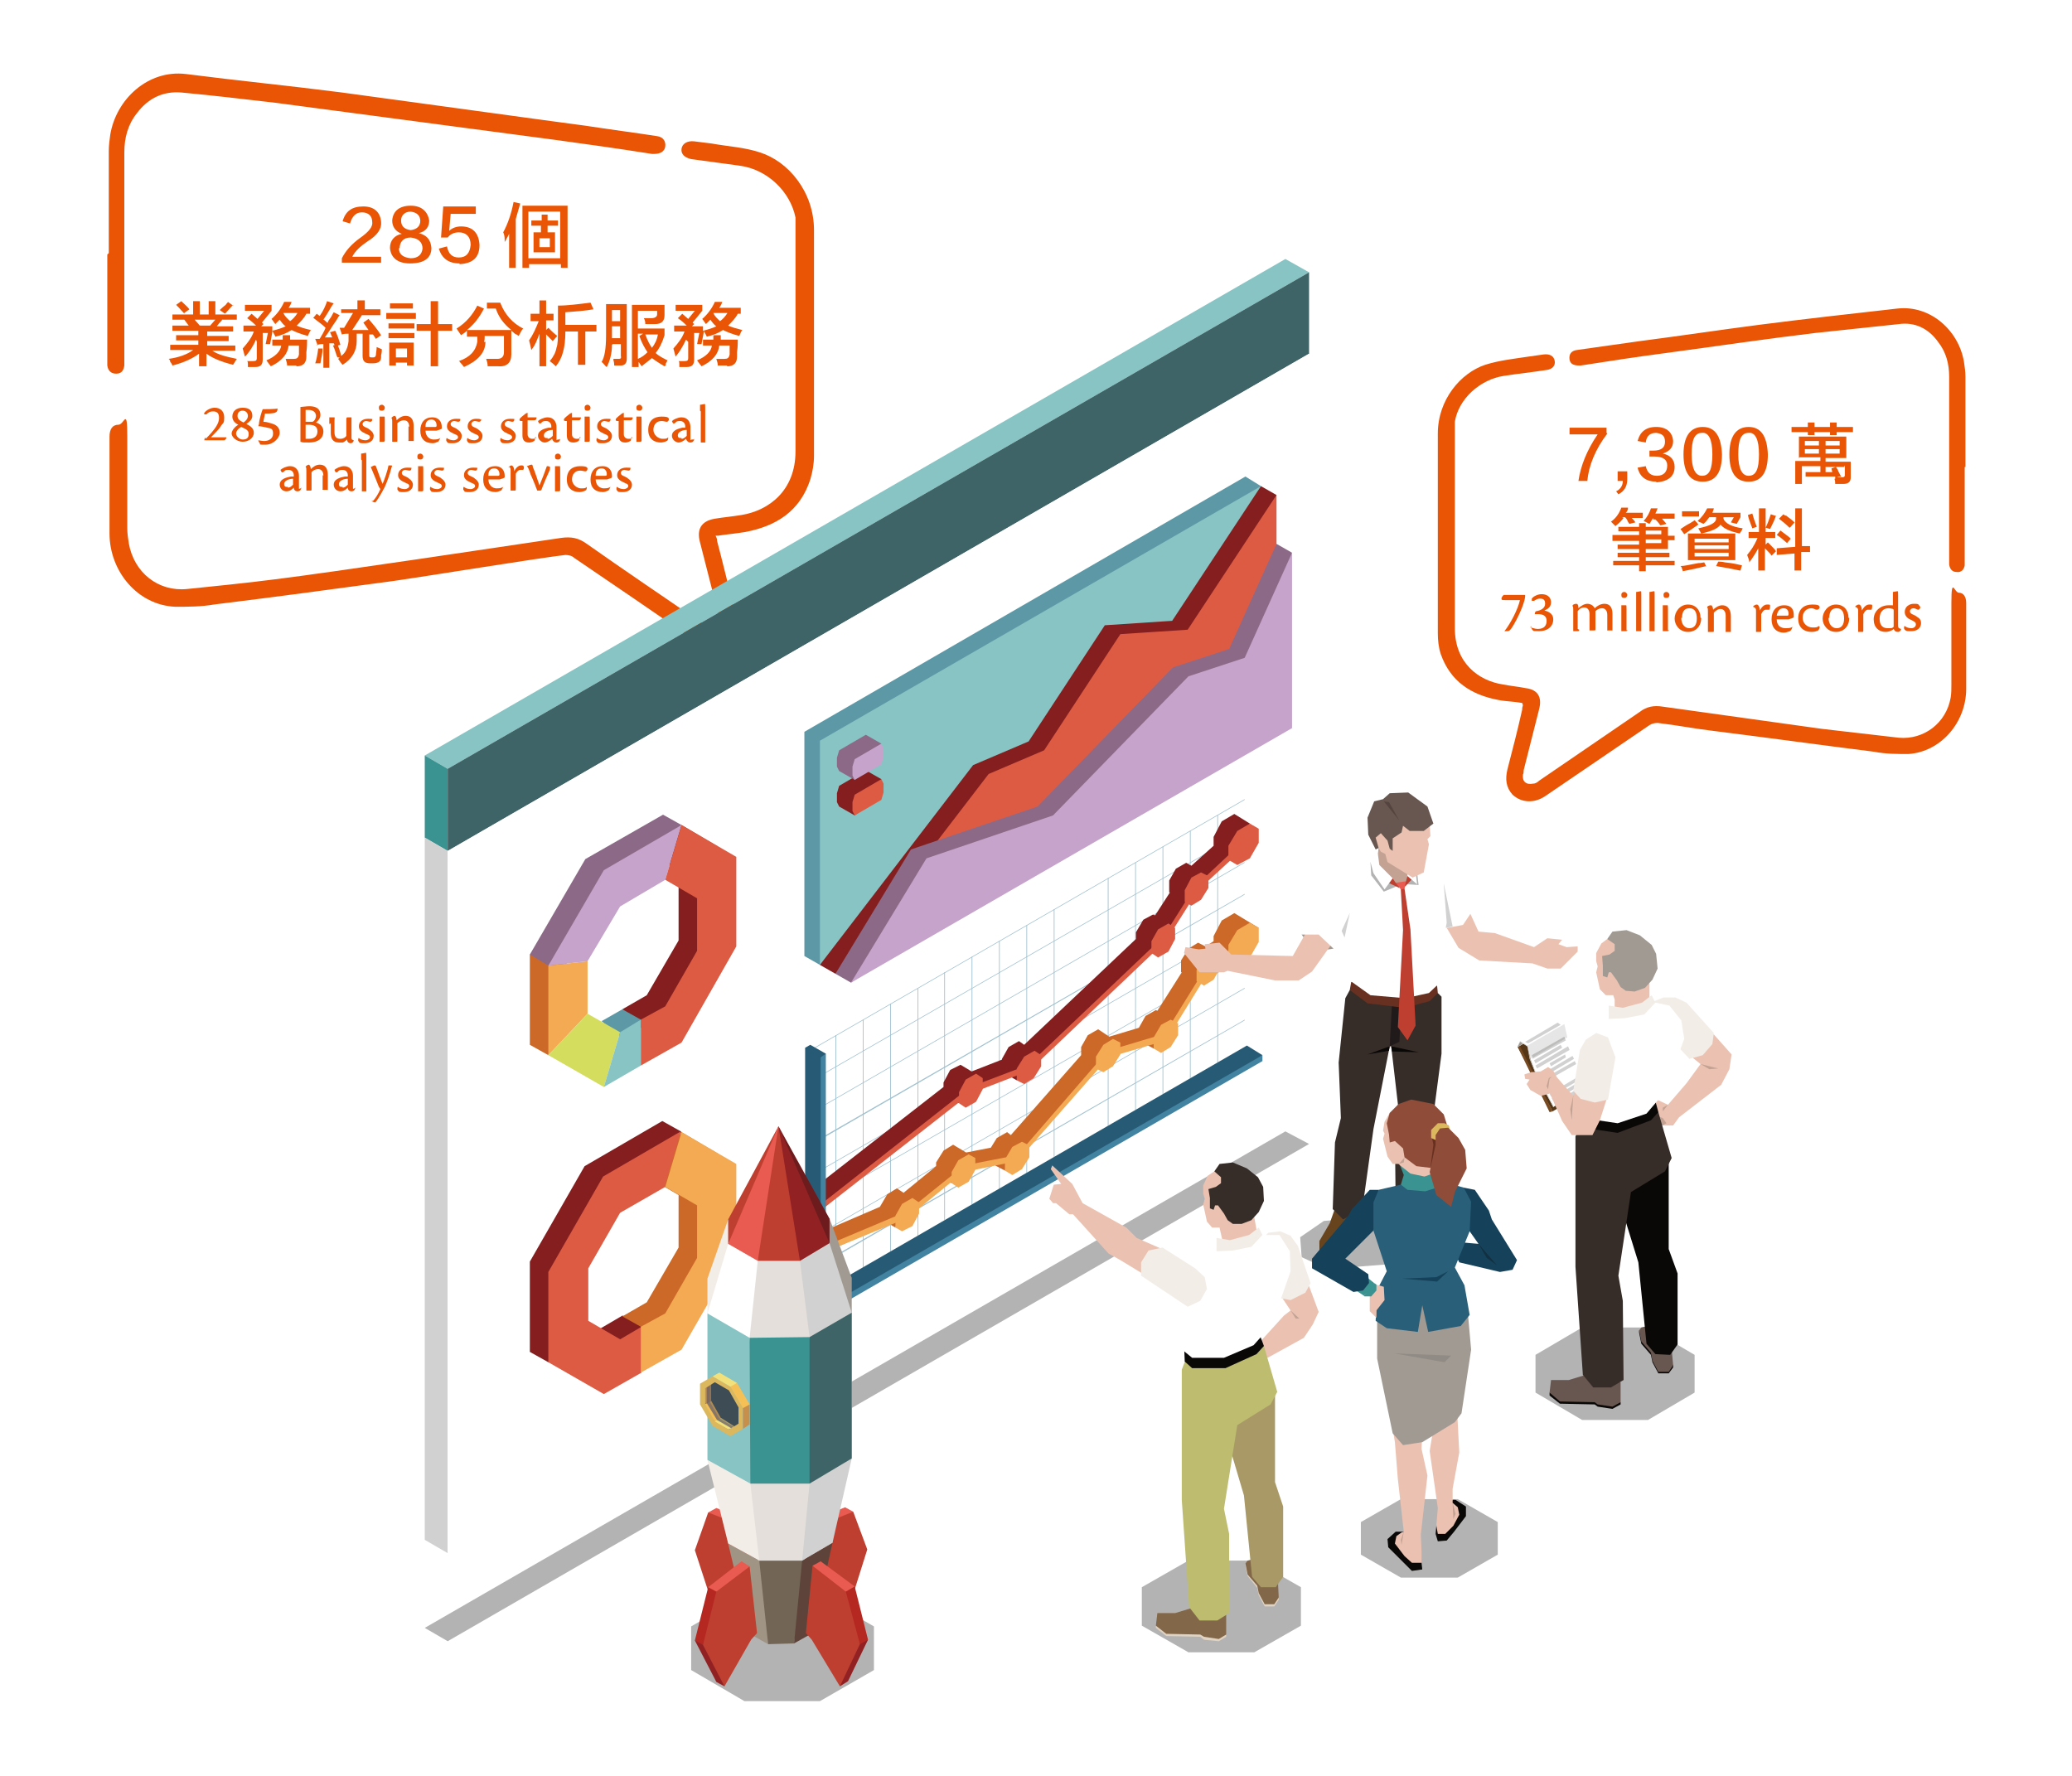 <?xml version="1.0" encoding="UTF-8"?>
<svg xmlns="http://www.w3.org/2000/svg" version="1.1" viewBox="0 0 280 240">
  <defs>
    <style>
      .cls-1, .cls-2 {
        fill: #685750;
      }

      .cls-3 {
        fill: #3e6467;
      }

      .cls-4 {
        fill: #362c28;
      }

      .cls-5 {
        fill: #d0d1d0;
      }

      .cls-6 {
        fill: #a09484;
      }

      .cls-7 {
        fill: #6e1b1d;
      }

      .cls-8 {
        fill: #912123;
      }

      .cls-9 {
        fill: #826748;
      }

      .cls-10 {
        fill: #841e1f;
      }

      .cls-11 {
        fill: #15425a;
      }

      .cls-12 {
        fill: #553718;
      }

      .cls-13 {
        fill: #e95504;
      }

      .cls-14 {
        fill: #dbb75e;
      }

      .cls-15 {
        fill: #736556;
      }

      .cls-16 {
        fill: #bdbc6f;
      }

      .cls-17 {
        fill: #f5c055;
      }

      .cls-18 {
        fill: #8f4d39;
      }

      .cls-19 {
        fill: #f2e17a;
      }

      .cls-20 {
        fill: #ebc2b1;
      }

      .cls-21 {
        fill: #be3f30;
      }

      .cls-22 {
        fill: #d4dd5e;
      }

      .cls-23 {
        fill: #54443f;
      }

      .cls-24 {
        fill: #4183a0;
      }

      .cls-25 {
        fill: #295f79;
      }

      .cls-26 {
        fill: #f3ede7;
      }

      .cls-27, .cls-28 {
        fill: #040000;
      }

      .cls-27, .cls-28, .cls-29, .cls-30, .cls-2, .cls-31 {
        isolation: isolate;
      }

      .cls-27, .cls-29 {
        opacity: .1;
      }

      .cls-28, .cls-30 {
        opacity: .3;
      }

      .cls-32, .cls-29, .cls-30 {
        fill: #0a0707;
      }

      .cls-33 {
        fill: #c3a294;
      }

      .cls-34 {
        fill: #fff;
      }

      .cls-2, .cls-35, .cls-31 {
        opacity: .5;
      }

      .cls-36 {
        fill: #68441e;
      }

      .cls-37 {
        fill: #cc6928;
      }

      .cls-38 {
        fill: #c5a3ca;
      }

      .cls-39 {
        fill: #784a21;
      }

      .cls-40 {
        fill: #8c6987;
      }

      .cls-41 {
        fill: #5d98a6;
      }

      .cls-42 {
        fill: #a19a93;
      }

      .cls-43 {
        fill: #b52822;
      }

      .cls-44 {
        fill: #e4dfdb;
      }

      .cls-45 {
        fill: #de5b43;
      }

      .cls-46 {
        fill: #b2a492;
      }

      .cls-47 {
        fill: #87c4c3;
      }

      .cls-48 {
        fill: #201a1a;
      }

      .cls-49 {
        fill: #673020;
      }

      .cls-50 {
        fill: #c68f4c;
      }

      .cls-51 {
        fill: #e95a50;
      }

      .cls-52 {
        fill: #3a9291;
      }

      .cls-31 {
        fill: #586fa4;
      }

      .cls-53 {
        fill: #5d4339;
      }

      .cls-54 {
        fill: #e0d3c2;
      }

      .cls-55 {
        fill: #f3aa53;
      }

      .cls-56 {
        fill: #a89966;
      }

      .cls-57 {
        fill: #275a75;
      }
    </style>
  </defs>
  <!-- Generator: Adobe Illustrator 28.6.0, SVG Export Plug-In . SVG Version: 1.2.0 Build 709)  -->
  <g>
    <g id="_圖層_2">
      <g id="_圖層_1-2">
        <g>
          <rect class="cls-34" width="280" height="240"/>
          <g>
            <path class="cls-13" d="M49.7,32.6c-.9.6-1.7,1.3-2.1,2.1h3.9v.8h-5.3v-.6c.5-1,1.3-1.9,2.4-2.7,1.3-.9,1.8-1.6,1.7-2.2,0-.8-.5-1.3-1.4-1.3-.8,0-1.3.5-1.6,1.5l-1-.3c.4-1.4,1.3-2,2.8-2,1.5,0,2.3.8,2.4,2.1.1.9-.5,1.8-1.8,2.6h0ZM52.7,33.5c0-1,.6-1.7,1.6-1.9h0c-.8-.3-1.3-.9-1.3-1.8.1-1.3,1-2,2.5-2,1.5,0,2.3.8,2.5,2,0,.9-.5,1.5-1.4,1.7h0c1.1.3,1.6.9,1.7,2,0,1.4-1,2.1-2.9,2.1-1.7,0-2.6-.8-2.7-2.1h0ZM53.9,33.5c0,.9.6,1.3,1.6,1.4,1,0,1.5-.5,1.6-1.3,0-.9-.6-1.4-1.6-1.5-1,0-1.5.6-1.5,1.5h0ZM56.8,29.9c0-.8-.5-1.2-1.3-1.3-.8,0-1.3.5-1.3,1.2,0,.8.5,1.2,1.3,1.3.8-.1,1.3-.5,1.3-1.3h0ZM62.1,35.6c-1.5,0-2.4-.7-2.8-2l1.1-.3c.2,1,.7,1.5,1.6,1.5,1,0,1.5-.6,1.6-1.7,0-1.1-.6-1.7-1.6-1.7-.7,0-1.2.3-1.5.7h-.9s.3-4.2.3-4.2h4.4v1h-3.4l-.2,2.3c.4-.4,1-.6,1.6-.6,1.6,0,2.4.9,2.5,2.5,0,1.7-.9,2.5-2.7,2.6h0ZM68.8,36.2v-4.6c0,0-.1.2-.2.4-.2.3-.3.6-.4.7,0,0,0-.2,0-.3,0-.5-.1-.8-.2-1,.6-1.1,1.1-2.5,1.4-4.1l.9.2c-.2.7-.4,1.4-.6,2.1v6.6h-.9ZM70.6,36.2v-8.4h6.1v8.4h-.9v-.5h-4.3v.5h-.9ZM71.4,28.6v6.3h4.3v-6.3h-4.3ZM71.8,30.5v-.7h1.4v-.8h.8v.8h1.4v.7h-1.4v.9h1v2.7h-2.9v-2.7h1v-.9h-1.4ZM72.9,32.2v1.2h1.4v-1.2h-1.4Z"/>
            <path class="cls-13" d="M23.3,43.2v-.7h2.8v-1.8h.9v1.8h1.2v-1.8h.9v1.8h2.9v.7h-2.5.5c0,.1-.1.2-.3.4-.2.2-.3.4-.4.5h2.2v.7h-3.5v.6h2.9v.7h-2.9v.6h3.8v.7h-3.1c.7.5,1.8.8,3.3,1.1-.2.3-.3.5-.5.8-1.6-.4-2.8-.9-3.6-1.5v1.7h-1v-1.7c-.8.6-2,1.2-3.6,1.6,0,0-.1-.3-.3-.5,0-.2-.1-.3-.2-.4,1.4-.2,2.5-.6,3.3-1.2h-3.1v-.7h3.8v-.6h-3v-.7h3v-.6h-3.5v-.7h2.2l-.6-.8h.5c0,0-2.5,0-2.5,0h0ZM24.9,42.4c-.1-.2-.4-.4-.7-.8-.2-.2-.3-.3-.4-.4l.7-.5c.4.4.8.7,1.1,1.1l-.7.5h0ZM26.3,43.2l.7.8h1.4l.7-.8h-2.8ZM31.5,41.2l-1.1,1.2-.7-.5c.1-.1.4-.4.8-.7.1-.2.3-.3.3-.4l.7.5h0ZM34.6,45.9c-.4.9-.9,1.7-1.5,2.3l-.3-1.1c.6-.7,1.2-1.4,1.5-2.3h-1.4v-.8h1.7c-.2-.2-.6-.6-1.2-1h0c0,0,.6-.6.6-.6l.8.7.9-1.1h-2.6v-.8h3.6v.8l-1.3,1.6.2.2-.3.3h1.5v.6c.8-.2,1.4-.4,1.8-.6-.3-.2-.6-.6-.8-.9-.2.2-.4.4-.6.6l-.5-.7c.7-.6,1.3-1.4,1.7-2.3h1c-.1.4-.3.6-.4.8h2.9v.8h-.5c-.3.6-.8,1.1-1.3,1.6.4.2,1,.4,1.9.6-.2.3-.3.6-.4.8-.8-.2-1.6-.5-2.2-.8-.6.4-1.3.7-2.2.9,0-.1-.2-.4-.4-.8v.2l-.3,1.6s-.2,0-.3,0c-.2,0-.2,0-.3,0l.3-1.5h-.7v3.6c0,.7-.3,1-1,1-.2,0-.5,0-1,0,0,0,0-.2,0-.4,0-.2,0-.3-.1-.4h.8c.4,0,.5-.1.5-.4v-2.2h0ZM40,49.4h-1.2c0-.3-.1-.6-.2-.9.3,0,.6,0,1.1,0,.4,0,.6-.1.7-.6v-.5c0-.3,0-.6,0-.7h-1.4c-.1,1.1-.9,2.1-2.4,2.8-.1-.1-.3-.4-.6-.8,1.2-.5,1.9-1.2,2-2h-1.2v-.8h1.4v-.6h1c0,.2,0,.4,0,.6h2.3c0,.4,0,1-.1,1.7,0,.3,0,.5,0,.6,0,.8-.4,1.3-1.3,1.3h0ZM38.3,42.3c.2.5.6.8.9,1.1.3-.2.7-.6,1-1.1h-1.9ZM43,46.6h-.1l-.3-.8h.6c.3-.5.6-1,.8-1.5-.3-.3-.8-.7-1.6-1.3,0,0,0,0-.1,0l.5-.6.4.3c.5-.7.8-1.4,1-2l.9.3c-.2.2-.4.6-.7,1.1-.3.5-.5.8-.7,1.1.1,0,.3.2.5.4,0,0,0,0,.1,0,0-.2.2-.4.4-.7.2-.3.3-.6.4-.7l.8.4c-.2.2-.4.7-.8,1.2-.5.8-.9,1.4-1.2,1.8.2,0,.4,0,.7,0,.2,0,.3,0,.3,0l-.3-.7.7-.2c.3.6.5,1.2.7,1.9l-.7.2-.2-.4c0,0-.2,0-.4,0h-.2v3.3h-.8v-3.2c-.3,0-.7,0-1,.2h0ZM43.6,47.1c0,.6-.2,1.3-.3,2h-.7c.2-.6.3-1.2.4-2h.7q0,0,0,0ZM46.1,42.6v-.8h2.2v-1.2h1v1.2h2.1v.8h-2.5c-.3.5-.7,1.1-1.3,2h2.2c0,0-.7-1-.7-1l.7-.5c.6.7,1.2,1.4,1.7,2.2l-.7.5-.4-.6c-.2,0-.3,0-.5,0v2.8c0,.2,0,.3.3.3h.2c.2,0,.3,0,.4-.3,0-.3.1-.7.1-1.1l.7.3c0,.2,0,.4-.1.8,0,.2,0,.3,0,.3,0,.6-.5.8-1.1.8h-.4c-.7,0-1-.3-1-1v-3h-.8c0,.2,0,.4,0,.6v.4c0,1.3-.6,2.4-1.9,3.2-.2-.2-.4-.5-.6-.8,0,0,0,0,.2-.2,0,0,0,0,0,0h-.3c-.2-.4-.3-1-.6-1.6l.6-.2c.2.5.4,1.1.5,1.6.6-.4.9-1.1,1-2,0-.3,0-.7,0-1-.3,0-.6,0-.9.1l-.3-.9h.6c.5-.8.9-1.5,1.2-2h-1.6,0ZM52.2,43.1v-.8h4v.8h-4ZM52.5,44.4v-.7h3.5v.7h-3.5ZM52.5,45.7v-.7h3.5v.7h-3.5ZM52.6,49.4v-3.1h3.3v3.1h-.9v-.4h-1.5v.4s-.9,0-.9,0ZM52.7,41.7v-.7h3.1v.7h-3.1ZM53.5,47.1v1.2h1.5v-1.2h-1.5ZM56.3,44.7v-.9h1.9v-3.1h1v3.1h1.9v.9h-1.9v4.8h-1v-4.8h-1.9ZM65.6,46.2c0,1.5-1.1,2.6-2.9,3.4,0,0-.2-.3-.5-.6,0,0-.1-.2-.2-.2,1.5-.5,2.3-1.4,2.5-2.6,0-.2,0-.5,0-.7h-1.4v-.8c-.2.2-.5.4-.8.6-.2-.3-.4-.6-.6-.9,1.3-.8,2.2-1.9,2.8-3.1l.9.4c-.6,1.2-1.4,2.2-2.3,2.9h6c-1-.8-1.7-1.7-2.1-2.9h-1.2v-.8h1.8c.6,1.6,1.7,2.8,3.1,3.5-.2.2-.4.6-.6,1,0,0-.2-.1-.3-.2-.2,0-.4-.3-.7-.5,0,.3,0,.9,0,1.7,0,.7,0,1.2,0,1.5,0,1.1-.6,1.7-1.8,1.6-.2,0-.5,0-.8,0h-.6c0-.4-.1-.7-.2-1,.5,0,1,0,1.5,0,.6,0,.9-.3.9-.9,0-.8,0-1.5,0-2.2h-2.6c0,.3,0,.6-.1.8h0ZM71.7,43.3v-.9h1.2v-1.8h.9v1.8h1v.9h-1v1.3l.3-.3c0,0,.2.2.4.4.4.4.7.6.8.7l-.6.7-.9-.9v4.3h-.9v-4.4c-.3.8-.6,1.6-1.1,2.2-.1-.5-.2-.9-.3-1.3.5-.7.9-1.6,1.3-2.6h-1.1ZM76.4,44.9c0,2-.4,3.6-1.3,4.6-.2-.2-.4-.4-.8-.7.5-.6.8-1.2.9-1.8.2-.5.2-1.4.2-2.5v-3.2c1.3,0,2.8-.2,4.4-.4l.4.9c-1.1.2-2.4.3-3.8.4v1.7h4.2v.9h-1.5v4.5h-1v-4.5h-1.7ZM82.7,46.6c0,1.2-.3,2.2-.7,3-.1,0-.3-.3-.5-.5l-.2-.2c.4-.6.6-1.8.6-3.6v-4.2h2.8v7.4c0,.6-.3.9-.8.9-.2,0-.6,0-.9,0,0-.2,0-.4-.1-.7,0,0,0-.2,0-.2,0,0,.3,0,.6,0,.3,0,.5,0,.4-.4v-1.6h-1.1,0ZM82.7,41.9v1.5h1.1v-1.5h-1.1ZM82.7,45.4v.3h1.1v-1.6h-1.1v1.3h0ZM90,49.2c0,.2-.1.2-.2.3-.7-.4-1.3-.8-1.7-1.1-.4.3-.9.7-1.4,1.1l-.4-.6v.7h-.9v-8.4h4.4c0,.2,0,.4,0,.7,0,.3,0,.6,0,.7,0,.8-.4,1.2-1.3,1.2h-1.3c0-.2,0-.5-.2-.8h1c.5,0,.8-.2.8-.5v-.5h-2.6v2.4h3.6v.9c-.3,1-.7,1.8-1.2,2.4.4.4,1,.7,1.6,1,0,.1-.2.3-.3.6h0ZM86.2,48.5c.5-.2.9-.5,1.3-.9-.4-.6-.8-1.3-1.1-2.2l.5-.3h-.7v3.3h0ZM88.1,47c.4-.5.7-1.1.8-1.8h-1.7c.3.8.6,1.4.9,1.8h0ZM92.7,45.9c-.4.9-.9,1.7-1.4,2.3l-.3-1.1c.6-.7,1.2-1.4,1.5-2.3h-1.4v-.8h1.7c-.2-.2-.6-.6-1.2-1,0,0,0,0,0,0l.6-.6.8.7.9-1.1h-2.6v-.8h3.6v.8l-1.3,1.6.2.2-.3.3h1.5v.6c.8-.2,1.4-.4,1.8-.6-.3-.2-.6-.6-.8-.9-.2.2-.4.4-.6.6l-.5-.7c.7-.6,1.3-1.4,1.7-2.3h1c-.1.4-.3.6-.4.8h2.9v.8h-.4c-.3.6-.8,1.1-1.3,1.6.4.2,1.1.4,1.9.6-.2.3-.3.6-.4.8-.8-.2-1.6-.5-2.2-.8-.6.4-1.3.7-2.2.9,0-.1-.2-.4-.4-.8v.2l-.3,1.6s-.2,0-.3,0c-.2,0-.2,0-.3,0l.3-1.5h-.7v3.6c0,.7-.3,1-1,1-.2,0-.5,0-1,0,0,0,0-.2,0-.4,0-.2,0-.3-.1-.4h.8c.4,0,.5-.1.5-.4v-2.2h0ZM98.2,49.4h-1.2c0-.3-.1-.6-.2-.9.3,0,.6,0,1.1,0,.4,0,.6-.1.7-.6v-.5c0-.3,0-.6,0-.7h-1.4c-.1,1.1-.9,2.1-2.4,2.8-.1-.1-.3-.4-.6-.8,1.2-.5,1.9-1.2,2-2h-1.2v-.8h1.4v-.6h1c0,.2,0,.4,0,.6h2.3c0,.4,0,1-.1,1.7,0,.3,0,.5,0,.6,0,.8-.4,1.3-1.3,1.3h0ZM96.4,42.3c.2.5.6.8.9,1.1.3-.2.7-.6,1-1.1h-1.9Z"/>
            <g>
              <path class="cls-13" d="M27.8,59.3c1.3-1.3,1.8-2.1,1.8-2.8s-.3-.9-.8-.9-.7.2-.9.4c-.1,0-.2,0-.3,0,0,0,0-.1,0-.2.3-.4.9-.7,1.4-.7.8,0,1.3.5,1.3,1.3s-.1.7-.4,1.1c-.2.4-.8,1-1.4,1.6.6,0,1.4,0,2.1,0,0,.2-.2.4-.3.4,0,0-.4,0-.8,0-.8,0-1.5,0-1.9,0h0c0,0,.1-.4.1-.4h0Z"/>
              <path class="cls-13" d="M34.1,56.2c0,.5-.4.8-.8,1.1.6.3,1,.6,1,1.2s-.6,1.2-1.5,1.2-1.5-.7-1.5-1.1.4-.9.9-1.2c-.6-.3-.8-.7-.8-1.1,0-.7.5-1.2,1.4-1.2s1.3.4,1.3,1.1ZM33.6,58.6c0-.4-.3-.6-1-.9-.4.2-.7.6-.7.9s.4.8.9.8.8-.2.8-.7ZM32.1,56.2c0,.4.2.6.8.9.3-.2.6-.5.6-.9s-.3-.7-.7-.7-.7.2-.7.7Z"/>
              <path class="cls-13" d="M35,57.3c0-.5.4-1.8.5-2,.3,0,1.8,0,2-.1h0c0,.2,0,.4-.2.5-.1.1-.4.2-1.5.2,0,.2-.2.9-.2,1.1.3,0,.7.1,1,.2.8.2,1.2.6,1.2,1.3s-.9,1.6-1.9,1.6-.7,0-.8-.2c0,0-.2-.3-.2-.4h0c.1,0,.5.1.8.1.6,0,1.2-.3,1.2-1s-.3-.7-.8-.8c-.4-.1-.9-.2-1.2-.2h0Z"/>
              <path class="cls-13" d="M40.6,56c0-.4,0-.6,0-1,.2,0,.8-.1,1.2-.1,1.4,0,1.5.8,1.5,1.2s-.3.8-.6,1c.7.2,1,.7,1,1.2,0,1-.8,1.5-1.9,1.5s-.8,0-1.2-.1v-3.6h0ZM41.3,57c.2,0,.6,0,.9,0,.2,0,.5-.4.5-.8s-.3-.8-1-.8-.3,0-.4,0v1.6h0ZM41.3,59.3c0,0,.3,0,.5,0,.6,0,1.1-.3,1.1-1s-.5-.9-1.2-.9-.3,0-.4,0c0,0,0,1.8,0,1.8Z"/>
              <path class="cls-13" d="M44.5,57.3c0-.5,0-.7,0-.9.1,0,.4,0,.6,0s.1,0,.1.5v1.5c0,.8.4.9.8.9s.7-.2.8-.4v-2.2c0-.2,0-.2.1-.3.2,0,.4,0,.6,0,0,.2,0,.7,0,1.4v1.2c0,.4,0,.4.3.5h0c0,.2-.2.4-.4.4-.3,0-.5-.2-.5-.5-.2.2-.5.4-.6.4-.2,0-.3,0-.5,0-.8,0-1.1-.5-1.1-1.3v-1.3h0Z"/>
              <path class="cls-13" d="M50.3,56.6c0,.2,0,.4-.3.4-.1,0-.4-.1-.5-.1-.3,0-.5.2-.5.4s.1.3.3.4c.2.1.5.2.7.4.3.2.5.5.5.8,0,.7-.6,1-1.2,1s-.7,0-.8-.2c0,0-.1-.1-.1-.2,0-.1,0-.3.1-.3.2.2.6.3.9.3s.6-.2.6-.4-.1-.3-.4-.4c-.2-.1-.4-.2-.6-.3-.3-.2-.5-.4-.5-.8,0-.6.5-1,1.2-1s.6,0,.8.3h0Z"/>
              <path class="cls-13" d="M52,55.1c0,.2-.1.4-.4.4s-.4-.1-.4-.4.2-.4.4-.4c.2,0,.4.2.4.4ZM52,59.5c0,.1,0,.2-.2.2-.1,0-.3,0-.5,0,0-.3,0-.7,0-1.2v-1.3c0-.5,0-.7,0-.9.1,0,.5,0,.6,0s.1,0,.1.5v2.7h0Z"/>
              <path class="cls-13" d="M55.3,57.7c0-.6-.3-.9-.7-.9s-.7.2-.9.4v2.3c0,.2,0,.2-.2.2-.2,0-.3,0-.5,0,0-.3,0-.7,0-1.4v-1.3c0-.3,0-.4-.1-.5h0c0-.1.3-.3.4-.3.2,0,.3.4.3.6.3-.3.7-.6,1.2-.6.9,0,1.1.7,1.1,1.4v1c0,.4,0,.8,0,1-.2,0-.4,0-.6,0s-.1,0-.1-.1v-1.9Z"/>
              <path class="cls-13" d="M59.5,59.1c0,.2-.2.5-.3.6-.1,0-.4.2-.7.2-1.1,0-1.7-.6-1.7-1.7s.6-1.8,1.6-1.8,1.3.7,1.3,1.3c0,0,0,.2,0,.2,0,.1-.4.2-.7.3-.2,0-1,0-1.5,0,0,.7.5,1.2,1.1,1.2s.7-.1.9-.2h0s0,0,0,0ZM57.5,57.7c.5,0,1.2,0,1.3,0s.2,0,.2-.2c0-.4-.2-.8-.7-.8s-.8.3-.8.9h0Z"/>
              <path class="cls-13" d="M62.2,56.6c0,.2,0,.4-.3.4-.1,0-.4-.1-.5-.1-.3,0-.5.2-.5.4s.1.3.3.4c.2.1.5.2.7.4.3.2.5.5.5.8,0,.7-.6,1-1.2,1s-.7,0-.8-.2c0,0-.1-.1-.1-.2,0-.1,0-.3.1-.3.2.2.6.3.9.3s.6-.2.6-.4-.1-.3-.4-.4c-.2-.1-.4-.2-.6-.3-.3-.2-.5-.4-.5-.8,0-.6.5-1,1.2-1s.6,0,.8.3h0Z"/>
              <path class="cls-13" d="M65,56.6c0,.2,0,.4-.3.4-.1,0-.4-.1-.5-.1-.3,0-.5.2-.5.4s.1.3.3.4c.2.1.5.2.7.4.3.2.5.5.5.8,0,.7-.6,1-1.2,1s-.7,0-.8-.2c0,0-.1-.1-.1-.2,0-.1,0-.3.1-.3.2.2.6.3.9.3s.6-.2.6-.4-.1-.3-.4-.4c-.2-.1-.4-.2-.6-.3-.3-.2-.5-.4-.5-.8,0-.6.5-1,1.1-1s.6,0,.8.3h0Z"/>
              <path class="cls-13" d="M69.5,56.6c0,.2,0,.4-.3.4-.1,0-.4-.1-.5-.1-.3,0-.5.2-.5.4s.1.3.3.4c.2.1.5.2.7.4.3.2.5.5.5.8,0,.7-.6,1-1.2,1s-.7,0-.8-.2c0,0-.1-.1-.1-.2,0-.1,0-.3.1-.3.2.2.6.3.9.3s.6-.2.6-.4-.1-.3-.4-.4c-.2-.1-.4-.2-.6-.3-.3-.2-.5-.4-.5-.8,0-.6.5-1,1.2-1s.6,0,.8.3h0Z"/>
              <path class="cls-13" d="M72.3,59.1c0,.2,0,.3-.1.5-.2.1-.4.2-.7.2-.7,0-.9-.4-.9-1v-1.9c-.3,0-.4,0-.4-.2,0-.2.6-.6.7-.7,0,0,.2-.2.4-.2,0,.2,0,.4,0,.6h1.2c0,.4-.2.4-.4.4-.2,0-.3,0-.8,0,0,.8,0,1.6,0,1.9,0,.4.3.6.6.6s.4,0,.6-.2h0s0,0,0,0Z"/>
              <path class="cls-13" d="M75.7,59.3c0,.3-.2.5-.5.5s-.5-.2-.6-.5c-.2.2-.6.5-1,.5s-.9-.4-.9-.9c0-.8,1-1,1.4-1.1.1,0,.3,0,.4,0v-.2c0-.3-.2-.7-.7-.7s-.5.1-.7.3c-.2.1-.3,0-.4-.3.2-.2.8-.5,1.3-.5.8,0,1.2.6,1.2,1.3s0,1,0,1.5,0,.2.2.2.1,0,.2,0h0s0,0,0,0ZM74,59.3c.3,0,.5-.2.7-.4,0,0,0-.1,0-.3v-.5c-.6,0-1.2.3-1.2.7s.2.4.5.4Z"/>
              <path class="cls-13" d="M78.3,59.1c0,.2,0,.3-.1.5-.2.1-.4.2-.7.2-.7,0-.9-.4-.9-1v-1.9c-.3,0-.4,0-.4-.2,0-.2.6-.6.7-.7,0,0,.2-.2.4-.2,0,.2,0,.4,0,.6h1.2c0,.4-.2.4-.4.4-.2,0-.3,0-.8,0,0,.8,0,1.6,0,1.9,0,.4.3.6.6.6s.4,0,.6-.2h0s0,0,0,0Z"/>
              <path class="cls-13" d="M79.8,55.1c0,.2-.1.4-.4.4s-.4-.1-.4-.4.2-.4.4-.4c.2,0,.4.2.4.4ZM79.7,59.5c0,.1,0,.2-.2.2-.1,0-.3,0-.5,0,0-.3,0-.7,0-1.2v-1.3c0-.5,0-.7,0-.9.1,0,.5,0,.6,0s.1,0,.1.5v2.7h0Z"/>
              <path class="cls-13" d="M82.5,56.6c0,.2,0,.4-.3.4-.1,0-.4-.1-.5-.1-.3,0-.5.2-.5.4s.1.3.3.4c.2.1.5.2.7.4.3.2.5.5.5.8,0,.7-.6,1-1.2,1s-.7,0-.8-.2c0,0-.1-.1-.1-.2,0-.1,0-.3.1-.3.2.2.6.3.9.3s.6-.2.6-.4-.1-.3-.4-.4c-.2-.1-.4-.2-.6-.3-.3-.2-.5-.4-.5-.8,0-.6.5-1,1.2-1s.6,0,.8.3h0Z"/>
              <path class="cls-13" d="M85.3,59.1c0,.2,0,.3-.1.5-.2.1-.4.2-.7.2-.7,0-.9-.4-.9-1v-1.9c-.3,0-.4,0-.4-.2,0-.2.6-.6.7-.7,0,0,.2-.2.4-.2,0,.2,0,.4,0,.6h1.2c0,.4-.2.4-.4.4-.2,0-.3,0-.8,0,0,.8,0,1.6,0,1.9,0,.4.3.6.6.6s.4,0,.6-.2h0s0,0,0,0Z"/>
              <path class="cls-13" d="M86.8,55.1c0,.2-.1.4-.4.4s-.4-.1-.4-.4.2-.4.4-.4c.2,0,.4.2.4.4ZM86.7,59.5c0,.1,0,.2-.2.2-.1,0-.3,0-.5,0,0-.3,0-.7,0-1.2v-1.3c0-.5,0-.7,0-.9.1,0,.5,0,.6,0s.1,0,.1.5v2.7h0Z"/>
              <path class="cls-13" d="M90.3,59.1c0,.2,0,.4-.2.5-.2.1-.5.2-.8.2-.8,0-1.7-.4-1.7-1.7s.8-1.8,1.8-1.8.9.2,1,.3c0,.2-.1.4-.3.4-.2,0-.4-.1-.7-.1-.7,0-1.1.5-1.1,1.2s.7,1.2,1.2,1.2.6,0,.8-.2h0s0,0,0,0Z"/>
              <path class="cls-13" d="M93.8,59.3c0,.3-.2.5-.5.5s-.5-.2-.6-.5c-.2.2-.6.5-1,.5s-.9-.4-.9-.9c0-.8,1-1,1.4-1.1.1,0,.3,0,.4,0v-.2c0-.3-.2-.7-.7-.7s-.5.1-.7.3c-.2.1-.3,0-.4-.3.2-.2.8-.5,1.3-.5.8,0,1.2.6,1.2,1.3s0,1,0,1.5,0,.2.2.2.1,0,.2,0h0s0,0,0,0ZM92.1,59.3c.3,0,.5-.2.7-.4,0,0,0-.1,0-.3v-.5c-.6,0-1.2.3-1.2.7s.2.4.5.4Z"/>
              <path class="cls-13" d="M94.6,55.5c0-.4,0-.7,0-.8.2,0,.5-.1.6-.1s.1,0,.1.5v3.7c0,.4,0,.8,0,1-.1,0-.5,0-.6,0s0,0,0,0c0,0,0-4.2,0-4.2Z"/>
            </g>
            <g>
              <path class="cls-13" d="M40.7,65.9c0,.3-.2.5-.5.5s-.5-.2-.5-.5c-.2.2-.5.5-1,.5s-.9-.4-.9-.9c0-.8,1-1,1.5-1.1.1,0,.3,0,.4,0v-.2c0-.3-.2-.7-.7-.7s-.5.1-.7.3c-.2.1-.3,0-.4-.3.2-.2.8-.5,1.3-.5.8,0,1.2.6,1.2,1.3s0,1,0,1.5,0,.2.2.2.1,0,.2,0h0s0,0,0,0ZM38.9,65.9c.3,0,.5-.2.7-.4,0,0,0-.1,0-.3v-.5c-.6,0-1.2.3-1.2.7s.2.4.5.4Z"/>
              <path class="cls-13" d="M43.7,64.3c0-.6-.3-.9-.7-.9s-.7.2-.9.4v2.3c0,.2,0,.2-.2.2-.2,0-.3,0-.5,0,0-.3,0-.7,0-1.4v-1.3c0-.3,0-.4-.1-.5h0c0-.1.3-.3.4-.3.2,0,.3.4.3.6.3-.3.7-.6,1.2-.6.9,0,1.1.7,1.1,1.4v1c0,.4,0,.8,0,1-.2,0-.4,0-.6,0s-.1,0-.1-.1v-1.9Z"/>
              <path class="cls-13" d="M48,65.9c0,.3-.2.5-.5.5s-.5-.2-.5-.5c-.2.2-.5.5-1,.5s-.9-.4-.9-.9c0-.8,1-1,1.5-1.1.1,0,.3,0,.4,0v-.2c0-.3-.2-.7-.7-.7s-.5.1-.7.3c-.2.1-.3,0-.4-.3.2-.2.8-.5,1.3-.5.8,0,1.2.6,1.2,1.3s0,1,0,1.5,0,.2.2.2.1,0,.2,0h0s0,0,0,0ZM46.3,65.9c.3,0,.5-.2.7-.4,0,0,0-.1,0-.3v-.5c-.6,0-1.2.3-1.2.7s.2.4.5.4Z"/>
              <path class="cls-13" d="M48.8,62.1c0-.4,0-.7,0-.8.2,0,.5-.1.6-.1s.1,0,.1.5v3.7c0,.4,0,.8,0,1-.1,0-.5,0-.6,0s0,0,0,0c0,0,0-4.2,0-4.2Z"/>
              <path class="cls-13" d="M50.4,67.7c.3-.3.7-.9,1-1.6,0,0-.1-.2-.2-.3-.1-.3-.8-2-1.1-2.7.1,0,.4-.2.5-.2s.1,0,.2.1c.2.6.7,1.9.9,2.4.3-.7.7-1.9.8-2.5.1,0,.3,0,.4,0,.1,0,.1.1,0,.3-.2.8-.5,1.7-.9,2.6-.5,1-1.2,2.1-1.3,2.1s-.4-.1-.5-.2h0s0,0,0,0Z"/>
              <path class="cls-13" d="M55.6,63.2c0,.2,0,.4-.3.4-.1,0-.4-.1-.5-.1-.3,0-.5.2-.5.4s.1.3.3.4c.2.1.5.2.7.4.3.2.5.5.5.8,0,.7-.6,1-1.2,1s-.7,0-.8-.2c0,0-.1-.1-.1-.2,0-.1,0-.3.1-.3.2.2.6.3.9.3s.6-.2.6-.4-.1-.3-.4-.4c-.2-.1-.4-.2-.6-.3-.3-.2-.5-.4-.5-.8,0-.6.5-1,1.2-1s.6,0,.8.3h0Z"/>
              <path class="cls-13" d="M57.2,61.7c0,.2-.1.4-.4.4s-.4-.1-.4-.4.2-.4.4-.4c.2,0,.4.2.4.4ZM57.2,66.2c0,.1,0,.2-.2.2-.1,0-.3,0-.5,0,0-.3,0-.7,0-1.2v-1.3c0-.5,0-.7,0-.9.1,0,.5,0,.6,0s.1,0,.1.5v2.7h0Z"/>
              <path class="cls-13" d="M60,63.2c0,.2,0,.4-.3.4-.1,0-.4-.1-.5-.1-.3,0-.5.2-.5.4s.1.3.3.4c.2.1.5.2.7.4.3.2.5.5.5.8,0,.7-.6,1-1.2,1s-.7,0-.8-.2c0,0-.1-.1-.1-.2,0-.1,0-.3.1-.3.2.2.6.3.9.3s.6-.2.6-.4-.1-.3-.4-.4c-.2-.1-.4-.2-.6-.3-.3-.2-.5-.4-.5-.8,0-.6.5-1,1.2-1s.6,0,.8.3h0Z"/>
              <path class="cls-13" d="M64.5,63.2c0,.2,0,.4-.3.4-.1,0-.4-.1-.5-.1-.3,0-.5.2-.5.4s.1.3.3.4c.2.1.5.2.7.4.3.2.5.5.5.8,0,.7-.6,1-1.2,1s-.7,0-.8-.2c0,0-.1-.1-.1-.2,0-.1,0-.3.1-.3.2.2.6.3.9.3s.6-.2.6-.4-.1-.3-.4-.4c-.2-.1-.4-.2-.6-.3-.3-.2-.5-.4-.5-.8,0-.6.5-1,1.2-1s.6,0,.8.3h0Z"/>
              <path class="cls-13" d="M68,65.7c0,.2-.2.5-.3.6-.1,0-.4.2-.7.2-1.1,0-1.7-.6-1.7-1.7s.6-1.8,1.6-1.8,1.3.7,1.3,1.3c0,0,0,.2,0,.2,0,.1-.4.2-.7.3-.2,0-1,0-1.5,0,0,.7.5,1.2,1.1,1.2s.7-.1.9-.2h0ZM66,64.3c.5,0,1.2,0,1.3,0s.2,0,.2-.2c0-.4-.2-.8-.7-.8s-.8.3-.8.9h0Z"/>
              <path class="cls-13" d="M68.7,63.2c0-.1.3-.3.4-.3.2,0,.4.3.4.8.2-.5.6-.8.9-.8s.3,0,.4.2c0,.1,0,.3-.1.4,0,0-.1,0-.2,0,0,0-.2,0-.2,0-.2,0-.4.2-.6.5,0,.1,0,.2,0,.4v1.7c0,.1,0,.2-.1.2-.2,0-.4,0-.6,0,0-.3,0-.7,0-1.4v-1.3c0-.2,0-.4-.2-.5h0s0,0,0,0Z"/>
              <path class="cls-13" d="M72,63.1c.2.4.6,1.6.9,2.5.3-.7.8-2,1-2.6.2,0,.3,0,.4.1.1,0,0,.2,0,.4-.3.7-.6,1.3-1.1,2.6,0,.1-.1.2-.2.2-.1,0-.3,0-.4,0-.2-.5-.4-1.1-.9-2.2-.2-.6-.3-.9-.5-1.1.1,0,.4-.2.6-.2s.1,0,.2.2h0Z"/>
              <path class="cls-13" d="M75.8,61.7c0,.2-.1.4-.4.4s-.4-.1-.4-.4.2-.4.4-.4c.2,0,.4.2.4.4ZM75.7,66.2c0,.1,0,.2-.2.2-.1,0-.3,0-.5,0,0-.3,0-.7,0-1.2v-1.3c0-.5,0-.7,0-.9.1,0,.5,0,.6,0s.1,0,.1.5v2.7h0Z"/>
              <path class="cls-13" d="M79.3,65.8c0,.2,0,.4-.2.5-.2.1-.5.2-.8.2-.8,0-1.7-.4-1.7-1.7s.8-1.8,1.8-1.8.9.2,1,.3c0,.2-.1.4-.3.4-.2,0-.4-.1-.7-.1-.7,0-1.1.5-1.1,1.2s.7,1.2,1.2,1.2.6,0,.8-.2h0s0,0,0,0Z"/>
              <path class="cls-13" d="M82.5,65.7c0,.2-.2.5-.3.6-.1,0-.4.2-.7.2-1.1,0-1.7-.6-1.7-1.7s.6-1.8,1.6-1.8,1.3.7,1.3,1.3c0,0,0,.2,0,.2,0,.1-.4.2-.7.3-.2,0-1,0-1.5,0,0,.7.5,1.2,1.1,1.2s.7-.1.9-.2h0ZM80.5,64.3c.5,0,1.2,0,1.3,0s.2,0,.2-.2c0-.4-.2-.8-.7-.8s-.8.3-.8.9h0Z"/>
              <path class="cls-13" d="M85.2,63.2c0,.2,0,.4-.3.4-.1,0-.4-.1-.5-.1-.3,0-.5.2-.5.4s.1.3.3.4c.2.1.5.2.7.4.3.2.5.5.5.8,0,.7-.6,1-1.2,1s-.7,0-.8-.2c0,0-.1-.1-.1-.2,0-.1,0-.3.1-.3.2.2.6.3.9.3s.6-.2.6-.4-.1-.3-.4-.4c-.2-.1-.4-.2-.6-.3-.3-.2-.5-.4-.5-.8,0-.6.5-1,1.2-1s.6,0,.8.3h0Z"/>
            </g>
            <path class="cls-13" d="M97,72.4c1.3-.2,2.5-.3,3.7-.5,4.2-.8,7.4-2.8,8.8-7.1.3-1,.5-2.1.5-3.2,0-10.2,0-20.3,0-30.5,0-5.2-3.5-9.3-7.3-10.5-2.1-.7-4.3-.8-6.5-1.2-.8-.1-1.6-.2-2.4-.3-.9-.1-1.6.3-1.7,1-.1.7.4,1.2,1.3,1.4,2.2.3,4.4.6,6.6.9,3.7.5,6.8,3.5,7.5,7,0,.5,0,1,0,1.5,0,10,0,20.1,0,30.1,0,5.3-3.6,8-7.3,8.6-1.2.2-2.4.3-3.6.5-1.8.3-2.5,1.4-2,3.2.8,3.1,1.6,6.3,2.4,9.4,0,.2,0,.4.1.6.1,1.1-.5,1.6-1.5,1.3-.3,0-.7-.3-.9-.5-5.1-3.5-10.3-7-15.4-10.6-1.1-.8-2.1-1-3.5-.8-8.1,1.2-30.6,4.6-38.7,5.6-3.9.5-7.9.9-11.8,1.3-3.9.4-7.2-2.2-7.9-6.2-.1-.7-.2-1.3-.2-2,0-4.2,0-8.3,0-12.4s-.4-1.6-1.2-1.6-1.2.6-1.2,1.6c0,4.4,0,8.7,0,13.1,0,5.1,3.8,9.7,8.9,9.9,1.7,0,3.5,0,5.2-.3,8.1-1,16.3-2.1,24.4-3.2,2.9-.4,20.2-3.2,23.1-3.5.4,0,.9.1,1.2.4,5.3,3.6,10.6,7.2,15.9,10.9,1.7,1.2,3.6,1,4.9-.3,1.1-1.1,1.1-2.4.8-3.8-.8-3.1-1.5-6.1-2.3-9.1,0-.2,0-.3-.2-.7"/>
            <path class="cls-13" d="M14.5,34.4v14.3c0,.2,0,.5,0,.7.1.7.5,1.1,1.2,1.1.7,0,1-.4,1.1-1.1,0-.3,0-.5,0-.8v-28c0-2,.5-3.8,1.7-5.3,1.5-2,3.5-3,6-2.8,4.3.4,8.5.9,12.8,1.4,7.6,1,30.1,4,37.7,5,4.4.6,8.7,1.2,13.1,1.9,0,0,.2,0,.3,0,.8,0,1.4-.3,1.5-1,.1-.7-.3-1.3-1.1-1.4-3.2-.5-6.4-.9-9.6-1.4-6.1-.8-27-3.7-33-4.5-7-.9-14.1-1.6-21.1-2.5-5.1-.6-9.4,3.4-10.2,8.2-.1.7-.2,1.5-.2,2.2,0,4.6,0,9.2,0,13.8"/>
            <path class="cls-13" d="M217.2,58.6c-1.6,2.1-2.5,4.3-2.7,6.4h-1.2c.3-2,1.1-4.1,2.6-6.3h-3.8v-.9h5v.7h0ZM219.9,64.8c0,.9-.4,1.6-1.2,2l-.3-.4c.6-.3.9-.8.9-1.4h-.7v-1.3h1.3v1.1h0ZM223.9,65.1c-1.4,0-2.3-.6-2.6-1.9l1.1-.2c.2.9.7,1.3,1.5,1.3.9,0,1.4-.5,1.4-1.4,0-.8-.6-1.2-1.7-1.2h-.7v-.8h.5c1.1,0,1.6-.4,1.6-1.2,0-.8-.4-1.1-1.2-1.2-.8,0-1.3.4-1.4,1.3l-1.1-.2c.3-1.2,1.1-1.9,2.5-1.9,1.4,0,2.2.7,2.3,1.9,0,.9-.5,1.4-1.4,1.7,1,.2,1.6.8,1.6,1.8,0,1.3-.9,2-2.6,2.1h0ZM227.5,61.4c0-2.4.9-3.7,2.6-3.7,1.7,0,2.5,1.3,2.6,3.7,0,2.5-.9,3.7-2.6,3.7s-2.6-1.2-2.6-3.7h0ZM228.6,61.4c0,1.9.5,2.9,1.4,2.9,1,0,1.4-.9,1.4-2.9,0-2-.5-3-1.4-2.9-1,0-1.4.9-1.4,2.9h0ZM233.7,61.4c0-2.4.9-3.7,2.6-3.7,1.7,0,2.5,1.3,2.6,3.7,0,2.5-.9,3.7-2.6,3.7s-2.6-1.2-2.6-3.7h0ZM234.9,61.4c0,1.9.5,2.9,1.4,2.9,1,0,1.4-.9,1.4-2.9,0-2-.5-3-1.4-2.9-1,0-1.4.9-1.4,2.9h0ZM247.3,58.8v-.4h-2.1v.4h-.9v-.4h-2.2v-.7h2.2v-.6h.9v.6h2.1v-.6h.9v.6h2.2v.7h-2.2v.4h-.9ZM243.1,61.9v-2.9h6.4v2.9h-2.8v.5h3.4v2.1c0,.6-.3.9-1,.9h-1.1c0-.2,0-.4-.1-.7h.1s0,0,0-.1c0,0,0-.2,0-.2-.4,0-1.1,0-2,0-.9,0-1.6,0-2,0v-.6c.1,0,.4,0,.9,0,.5,0,.8,0,1.1,0v-.8h-2.5v2.4h-.9v-3.1h3.4v-.5h-2.8ZM243.9,59.6v.6h1.9v-.6h-1.9ZM243.9,60.7v.6h1.9v-.6h-1.9ZM248.6,59.6h-1.9v.6h1.9v-.6ZM246.7,60.7v.6h1.9v-.6h-1.9ZM249.2,63.1h-2.5v.7h.9s-.1-.5-.1-.5l.6-.2c0,0,.1.2.2.3.2.5.4.8.5,1h-.5c0,.1.5.1.5.1.3,0,.5,0,.5-.3v-1.3h0Z"/>
            <path class="cls-13" d="M219.4,70c-.3.4-.6.7-1.1,1.1,0,0-.1-.1-.2-.2-.2-.2-.3-.3-.4-.4.7-.5,1.1-1.1,1.4-1.9h.9c0,.2,0,.3-.1.4,0,.1-.1.2-.2.3h2.3v.7h-1.5c.2.2.4.4.5.6l-.8.2c0,0-.2-.2-.3-.5-.1-.2-.2-.3-.3-.4h0-.4,0ZM217.9,72.9v-.6h3.6v-.5h-2.8v-.6h2.8v-.5h.9v.5h3v1.2h.9v.6h-.9v1.2h-3v.5h3.2v.6h-3.2v.5h3.9v.6h-3.9v.8h-.9v-.8h-3.5v-.6h3.5v-.5h-2.9v-.6h2.9v-.5h-2.9v-.6h2.9v-.5h-3.6ZM223.4,70c-.2.3-.3.5-.5.8,0,0-.2-.1-.4-.2-.2-.1-.3-.2-.4-.2.5-.5.8-1.1,1-1.7h.9c-.1.3-.2.5-.3.7h2.6v.7h-1.7l.6.7-.8.2s0,0-.1-.1c-.2-.3-.4-.5-.6-.7h.1c0,0-.4,0-.4,0h0ZM224.5,71.7h-2.1v.5h2.1v-.5ZM222.4,72.9v.5h2.1v-.5h-2.1ZM227.6,72.2l-.5-.7c.3-.2.7-.5,1.3-.8.3-.2.5-.3.6-.4.2.2.4.4.5.6l-1.9,1.3h0ZM230.6,76.5c-1.2.3-2.2.5-3.2.7,0,0,0-.2-.1-.3,0-.2-.1-.3-.2-.4.5,0,1.3-.2,2.4-.4.4,0,.7-.1.8-.1l.3.6h0ZM227.3,69.8v-.7h2.3v.7h-2.3ZM228.1,75.7v-3.6h6.4v3.6h-6.4ZM229,72.8v.5h4.6v-.5h-4.6ZM229,73.7v.5h4.6v-.5h-4.6ZM229,74.7v.5h4.6v-.5h-4.6ZM231,69.9c-.2.2-.4.6-.8.9,0,0-.2-.1-.4-.2-.2,0-.3-.2-.4-.2.6-.5,1-1.1,1.3-1.7h.9c0,.1-.2.6-.2.6h3.8v.6l-.5.9-.8-.2.4-.7h-1.4v.2c.2.6,1.1,1.1,2.6,1.3-.1.3-.3.5-.4.7-1.4-.3-2.2-.7-2.6-1.2-.3.5-1.2.9-2.6,1.2l-.4-.7c1.5-.3,2.3-.7,2.4-1.2,0,0,0-.2,0-.3h-.9,0ZM235.1,77.1c-.9-.2-2-.4-3.2-.6l.3-.6c.2,0,.5,0,.9.1,1.1.1,1.8.3,2.3.4l-.2.7ZM236.3,72.7v-.8h1.4v-3.2h.9v3.2h1.3v.8h-1.3v.9l.3-.3c0,0,.2.2.3.3.4.4.7.7.8.9l-.6.6c-.1-.2-.3-.4-.6-.7-.1-.1-.2-.2-.3-.3v3h-.9v-3c-.3.6-.7,1.2-1.2,1.9,0-.3-.2-.7-.3-1,.5-.6,1-1.3,1.4-2.3h-1.3ZM236.8,71.4c-.3-.8-.5-1.3-.6-1.8l.6-.2c.1.4.3,1,.6,1.8l-.6.2ZM240,69.7c-.2.6-.5,1.2-.8,1.8l-.6-.2c.3-.6.5-1.2.7-1.8l.6.2h0ZM240.1,75v-.9c-.1,0,2.5-.2,2.5-.2v-5.2h.9v5.1h1.1c0-.1,0,.8,0,.8h-1.2v2.5h-.9v-2.3l-2.5.2h0ZM241.5,73.4c-.6-.5-1-.9-1.4-1.1l.5-.6c.5.4,1,.7,1.4,1.1l-.6.7h0ZM241.8,71.3c-.5-.5-1-.9-1.4-1.2l.6-.6c0,0,.2.2.4.2.4.3.8.6,1.1.9l-.6.7h0Z"/>
            <g>
              <path class="cls-13" d="M206.1,80.6c-.1,1.3-1.6,4.1-2,4.5-.1.1-.2.2-.4.2-.2,0-.3,0-.4,0h0c.8-1,1.8-2.9,2.1-4.2h-1.9c-.5,0-.6,0-.6-.2s.2-.4.3-.5c.1,0,.3,0,.7,0h2.2s0,0,0,0Z"/>
              <path class="cls-13" d="M206.8,84.8c.2,0,.6.2,1,.2.9,0,1.2-.5,1.2-1.1s-.4-.9-1.1-.9-.3,0-.5,0h0c0-.2.1-.4.2-.4.6-.1,1.2-.4,1.2-1s-.3-.7-.7-.7-.6.2-.8.3c-.1,0-.2,0-.3,0,0,0,0-.2,0-.3.2-.3.8-.6,1.3-.6,1.1,0,1.3.7,1.3,1.1,0,.6-.4.9-.9,1.1.8.2,1.2.6,1.2,1.2,0,1-.8,1.6-1.9,1.6s-.8-.1-.9-.2c-.1,0-.2-.3-.2-.5h0s0,0,0,0Z"/>
              <path class="cls-13" d="M213.4,85.1c0,.1,0,.2-.2.2-.2,0-.4,0-.6,0,0-.3,0-.8,0-1.5v-1.4c0-.3,0-.4-.1-.5h0c0-.2.3-.3.5-.3.3,0,.3.4.3.6.3-.3.8-.6,1.2-.6s.8.2,1,.6c.3-.3.8-.6,1.3-.6.9,0,1.1.7,1.1,1.4v1.2c0,.5,0,.8,0,1-.2,0-.4,0-.6,0s-.1,0-.1-.1v-2c0-.6-.3-.9-.7-.9s-.7.2-.9.4v2.4c0,.2,0,.2-.2.2-.2,0-.4,0-.6,0,0-.3,0-.8,0-1.5v-.7c0-.6-.3-.9-.7-.9s-.7.2-.9.5v2.4h0Z"/>
              <path class="cls-13" d="M219.9,80.4c0,.2-.1.4-.4.4s-.4-.1-.4-.4.2-.4.4-.4.4.2.4.4ZM219.9,85.1c0,.1,0,.2-.2.2-.1,0-.3,0-.6,0,0-.3,0-.8,0-1.3v-1.3c0-.5,0-.7,0-.9.1,0,.5,0,.6,0s.1,0,.1.5v2.9Z"/>
              <path class="cls-13" d="M221.1,80.9c0-.5,0-.7,0-.9.2,0,.5-.1.6-.1s.1,0,.1.5v3.8c0,.4,0,.8,0,1.1-.1,0-.5,0-.6,0s-.1,0-.1,0v-4.4h0Z"/>
              <path class="cls-13" d="M222.9,80.9c0-.5,0-.7,0-.9.2,0,.5-.1.6-.1s.1,0,.1.5v3.8c0,.4,0,.8,0,1.1-.1,0-.5,0-.6,0s-.1,0-.1,0v-4.4h0Z"/>
              <path class="cls-13" d="M225.6,80.4c0,.2-.1.4-.4.4s-.4-.1-.4-.4.2-.4.4-.4.4.2.4.4ZM225.5,85.1c0,.1,0,.2-.2.2-.1,0-.3,0-.6,0,0-.3,0-.8,0-1.3v-1.3c0-.5,0-.7,0-.9.1,0,.5,0,.6,0s.1,0,.1.5v2.9Z"/>
              <path class="cls-13" d="M229.9,83.5c0,1.1-.7,1.9-1.8,1.9s-1.8-.9-1.8-1.8.7-1.9,1.8-1.9,1.7.8,1.7,1.8h0ZM227.2,83.5c0,.9.5,1.4,1.1,1.4s1-.4,1-1.3-.3-1.4-1-1.4-1,.5-1,1.3h0Z"/>
              <path class="cls-13" d="M233.2,83.2c0-.6-.3-.9-.7-.9s-.7.3-.9.5v2.4c0,.2,0,.2-.2.2-.2,0-.4,0-.6,0,0-.3,0-.8,0-1.5v-1.3c0-.3,0-.4-.1-.5h0c0-.2.3-.3.5-.3.2,0,.3.4.3.6.3-.3.8-.6,1.2-.6.9,0,1.2.7,1.2,1.5v1.1c0,.5,0,.8,0,1-.2,0-.4,0-.6,0s-.1,0-.1-.1v-2h0Z"/>
              <path class="cls-13" d="M236.9,82c0-.1.3-.3.5-.3.2,0,.4.3.4.8.3-.5.6-.8,1-.8s.4,0,.4.2c0,.1,0,.3-.1.5,0,0-.1,0-.2,0s-.2,0-.3,0c-.2,0-.4.2-.6.6,0,.1,0,.2,0,.4v1.8c0,.1,0,.2-.1.2-.2,0-.4,0-.6,0,0-.3,0-.8,0-1.5v-1.3c0-.2,0-.4-.2-.5h0s0,0,0,0Z"/>
              <path class="cls-13" d="M242.2,84.7c0,.3-.2.5-.3.6-.1,0-.5.2-.8.2-1.1,0-1.7-.7-1.7-1.8s.6-1.9,1.7-1.9,1.3.7,1.3,1.3c0,0,0,.2,0,.3,0,.1-.4.2-.7.3-.2,0-1,0-1.6,0,0,.8.5,1.2,1.2,1.2s.8-.1.9-.2h0s0,0,0,0ZM240.1,83.2c.6,0,1.3,0,1.4,0s.2,0,.2-.2c0-.5-.2-.8-.7-.8s-.8.4-.9,1h0Z"/>
              <path class="cls-13" d="M245.9,84.7c0,.2-.1.4-.2.5-.2.1-.5.2-.9.2-.8,0-1.8-.4-1.8-1.8s.9-1.9,1.9-1.9.9.2,1,.3c0,.2-.1.4-.4.4-.2,0-.4-.2-.7-.2-.7,0-1.2.5-1.2,1.3s.7,1.3,1.3,1.3.6,0,.9-.2h0s0,0,0,0Z"/>
              <path class="cls-13" d="M249.9,83.5c0,1.1-.7,1.9-1.8,1.9s-1.8-.9-1.8-1.8.7-1.9,1.8-1.9,1.7.8,1.7,1.8h0ZM247.1,83.5c0,.9.5,1.4,1.1,1.4s1-.4,1-1.3-.3-1.4-1-1.4-1,.5-1,1.3h0Z"/>
              <path class="cls-13" d="M250.7,82c0-.1.3-.3.5-.3.2,0,.4.3.4.8.3-.5.6-.8,1-.8s.4,0,.4.2c0,.1,0,.3-.1.5,0,0-.1,0-.2,0s-.2,0-.3,0c-.2,0-.4.2-.6.6,0,.1,0,.2,0,.4v1.8c0,.1,0,.2-.1.2-.2,0-.4,0-.6,0,0-.3,0-.8,0-1.5v-1.3c0-.2,0-.4-.2-.5h0s0,0,0,0Z"/>
              <path class="cls-13" d="M255.8,80.8c0-.4,0-.6,0-.8.1,0,.5-.1.6-.1s.1,0,.1.5v4.1c0,.4.1.4.4.5h0c0,.2-.2.4-.4.4-.4,0-.5-.2-.6-.4-.3.3-.8.4-1.1.4-.9,0-1.6-.6-1.6-1.7s.9-1.9,2-1.9.5,0,.6.1v-1.1h0ZM255.8,82.3c-.1,0-.3-.1-.6-.1-.6,0-1.2.4-1.2,1.4s.5,1.3,1.1,1.3.6,0,.8-.2v-2.3h0Z"/>
              <path class="cls-13" d="M259.5,82c0,.2-.1.4-.3.4-.1,0-.4-.2-.6-.2-.3,0-.5.2-.5.4s.1.3.3.4c.2.1.5.2.7.4.4.2.5.5.5.8,0,.8-.7,1.1-1.3,1.1s-.7,0-.9-.2c0,0-.1-.1-.1-.2,0-.1,0-.3.1-.3.2.2.6.3.9.3s.6-.2.6-.5-.1-.3-.4-.5c-.2-.1-.4-.2-.6-.3-.3-.2-.5-.5-.5-.9,0-.7.6-1.1,1.2-1.1s.6,0,.8.3h0Z"/>
            </g>
            <path class="cls-13" d="M205.7,95c-1.1-.2-2.2-.2-3.2-.4-3.7-.7-6.5-2.5-7.8-6.2-.3-.9-.4-1.9-.4-2.8,0-9,0-18,0-27,0-4.6,3.1-8.2,6.4-9.3,1.9-.6,3.8-.8,5.8-1.1.7-.1,1.4-.2,2.1-.3.8-.1,1.4.2,1.5.9.1.6-.3,1.1-1.1,1.2-1.9.3-3.9.5-5.8.8-3.2.5-6.1,3.1-6.6,6.2,0,.4,0,.8,0,1.3,0,8.9,0,17.8,0,26.6,0,4.7,3.2,7.1,6.5,7.6,1,.2,2.1.3,3.1.5,1.6.2,2.2,1.2,1.8,2.8-.7,2.8-1.4,5.5-2.1,8.3,0,.2,0,.4-.1.6-.1.9.4,1.4,1.4,1.2.3,0,.6-.2.8-.4,4.5-3.1,9.1-6.2,13.6-9.3.9-.7,1.9-.9,3.1-.7,7.1,1,14.3,2,21.5,3,3.5.4,6.9.8,10.4,1.2,3.4.3,6.4-2,7-5.4.1-.6.1-1.2.1-1.8,0-3.7,0-7.3,0-11s.4-1.4,1-1.4,1,.5,1,1.4c0,3.8,0,7.7,0,11.6,0,4.5-3.4,8.5-7.8,8.8-1.5,0-3.1,0-4.6-.3-7.2-.9-14.4-1.9-21.6-2.8-2.6-.3-5.1-.8-7.7-1.1-.4,0-.8.1-1.1.3-4.7,3.2-9.4,6.4-14.1,9.6-1.5,1-3.2.9-4.4-.2-.9-1-1-2.1-.7-3.4.7-2.7,1.4-5.4,2-8.1,0-.2,0-.3.1-.6"/>
            <path class="cls-13" d="M265.5,63.1v12.7c0,.2,0,.4,0,.6-.1.6-.5,1-1.1.9-.6,0-.9-.4-1-1,0-.2,0-.5,0-.7v-24.7c0-1.7-.4-3.3-1.5-4.7-1.3-1.8-3.1-2.7-5.3-2.4-3.8.4-7.5.8-11.3,1.2-6.7.8-13.4,1.8-20.1,2.7-3.9.5-7.7,1.1-11.6,1.7,0,0-.2,0-.2,0-.7,0-1.2-.2-1.3-.8-.1-.7.2-1.2,1-1.3,2.8-.4,5.7-.8,8.5-1.2,5.4-.7,10.7-1.5,16.1-2.2,6.2-.8,12.5-1.5,18.7-2.2,4.5-.5,8.3,3,9,7.2.1.7.2,1.3.2,2,0,4.1,0,8.1,0,12.2"/>
            <g>
              <g>
                <g>
                  <polygon class="cls-28" points="57.4 220 60.5 221.8 176.9 154.6 173.7 152.9 57.4 220"/>
                  <polygon class="cls-47" points="57.4 102.1 60.5 103.9 176.9 36.8 173.7 35 57.4 102.1"/>
                  <polygon class="cls-52" points="57.4 113.2 60.5 115 60.5 103.9 57.4 102.1 57.4 113.2"/>
                  <polygon class="cls-5" points="57.4 208.1 60.5 209.9 60.5 115 57.4 113.2 57.4 208.1"/>
                  <polygon class="cls-3" points="60.5 103.9 176.9 36.8 176.9 47.8 60.5 115 60.5 103.9"/>
                  <polygon class="cls-34" points="176.9 142.8 60.5 209.9 60.5 115 176.9 47.8 176.9 142.8"/>
                </g>
                <g>
                  <g class="cls-35">
                    <polygon class="cls-24" points="164.6 143.6 164.5 143.7 164.5 110.2 164.6 110.1 164.6 143.6"/>
                    <polygon class="cls-24" points="160.9 145.7 160.8 145.8 160.8 112.3 160.9 112.3 160.9 145.7"/>
                    <polygon class="cls-24" points="157.2 147.9 157.1 147.9 157.1 114.4 157.2 114.4 157.2 147.9"/>
                    <polygon class="cls-24" points="153.5 150 153.4 150 153.4 116.6 153.5 116.5 153.5 150"/>
                    <polygon class="cls-24" points="149.8 152.1 149.7 152.2 149.7 118.7 149.8 118.6 149.8 152.1"/>
                    <polygon class="cls-24" points="146.1 154.2 146.1 154.3 146.1 120.8 146.1 120.8 146.1 154.2"/>
                    <polygon class="cls-24" points="142.5 156.4 142.4 156.4 142.4 122.9 142.5 122.9 142.5 156.4"/>
                    <polygon class="cls-24" points="138.8 158.5 138.7 158.5 138.7 125.1 138.8 125 138.8 158.5"/>
                    <polygon class="cls-24" points="135.1 160.6 135 160.7 135 127.2 135.1 127.1 135.1 160.6"/>
                    <polygon class="cls-24" points="131.4 162.7 131.3 162.8 131.3 129.3 131.4 129.3 131.4 162.7"/>
                    <polygon class="cls-24" points="127.7 164.9 127.6 164.9 127.6 131.4 127.7 131.4 127.7 164.9"/>
                    <polygon class="cls-24" points="124.1 167 124 167 124 133.6 124.1 133.5 124.1 167"/>
                    <polygon class="cls-24" points="120.4 169.1 120.3 169.2 120.3 135.7 120.4 135.6 120.4 169.1"/>
                    <polygon class="cls-24" points="116.7 171.2 116.6 171.3 116.6 137.8 116.7 137.8 116.7 171.2"/>
                    <polygon class="cls-24" points="113 173.4 112.9 173.4 112.9 139.9 113 139.9 113 173.4"/>
                    <polygon class="cls-24" points="168.2 108.1 109.5 142 109.5 141.9 168.2 108 168.2 108.1"/>
                    <polygon class="cls-24" points="168.2 112.4 109.5 146.2 109.5 146.1 168.2 112.3 168.2 112.4"/>
                    <polygon class="cls-24" points="168.2 116.6 109.5 150.5 109.5 150.4 168.2 116.5 168.2 116.6"/>
                    <polygon class="cls-24" points="168.2 120.9 109.5 154.8 109.5 154.6 168.2 120.8 168.2 120.9"/>
                    <polygon class="cls-24" points="168.2 125.1 109.5 159 109.5 158.9 168.2 125 168.2 125.1"/>
                    <polygon class="cls-24" points="168.2 129.4 109.5 163.2 109.5 163.1 168.2 129.3 168.2 129.4"/>
                    <polygon class="cls-24" points="168.2 133.6 109.5 167.5 109.5 167.4 168.2 133.5 168.2 133.6"/>
                    <polygon class="cls-24" points="168.2 137.9 109.5 171.8 109.5 171.6 168.2 137.8 168.2 137.9"/>
                  </g>
                  <g>
                    <polygon class="cls-37" points="121 165.9 119.3 164.9 120 163.2 121.6 164.1 121 165.9"/>
                    <polygon class="cls-37" points="128.6 159.9 126.9 159 127.6 157.2 129.2 158.1 128.6 159.9"/>
                    <polygon class="cls-37" points="135.8 158.2 134.1 157.3 134.8 155.5 136.4 156.4 135.8 158.2"/>
                    <polygon class="cls-37" points="155.9 141.7 154.2 140.8 154.9 139 156.5 139.9 155.9 141.7"/>
                    <polygon class="cls-37" points="166 129.7 164.3 128.7 165 126.9 166.6 127.8 166 129.7"/>
                    <polygon class="cls-37" points="166.8 123.4 165.1 124.4 164 126.5 164 127.2 162.9 127.9 161.9 127.4 160.6 128.2 159.6 129.8 159.6 131.4 159.7 131.4 156.4 136.6 156.2 136.5 154.8 137.3 153.9 138.9 149.9 140.1 148.4 139.1 147 139.9 146.1 141.5 146.1 142.6 136.6 153.4 136.1 153 134.7 153.8 133.9 155.1 129.8 155.9 131.8 156.5 128.8 154.7 127.5 155.5 126.5 157.1 126.5 157.6 122.1 161.2 121.2 160.6 119.9 161.4 118.9 163.1 118.9 163.1 109.6 167.1 109.5 167.9 111.5 169.2 122.1 164.6 124.2 162.9 129.1 159 131.6 157.7 136.1 156.9 138.9 155 148.6 143.9 151.2 142 156.5 140.4 157.6 139.4 158.6 138.2 162.4 132.3 164.7 129.9 166.4 128.7 166.8 128.1 170.1 125.4 166.8 123.4"/>
                    <polygon class="cls-55" points="164.9 129.2 164 128.7 162.7 129.4 161.7 131.1 161.7 132.6 162.7 133.2 164 132.4 164.9 130.8 164.9 129.2"/>
                    <polygon class="cls-55" points="159.2 138.3 158.2 137.8 156.9 138.5 155.9 140.2 155.9 141.7 156.9 142.3 158.2 141.5 159.2 139.9 159.2 138.3"/>
                    <polygon class="cls-55" points="151.4 140.9 150.4 140.4 149.1 141.2 148.1 142.8 148.1 144.4 149.1 144.9 150.4 144.1 151.4 142.5 151.4 140.9"/>
                    <polygon class="cls-55" points="139.1 154.8 138.1 154.3 136.8 155 135.8 156.7 135.8 158.2 136.8 158.8 138.1 158 139.1 156.4 139.1 154.8"/>
                    <polygon class="cls-55" points="131.8 156.5 130.9 156 129.5 156.8 128.6 158.4 128.6 159.9 129.5 160.5 130.9 159.7 131.8 158.1 131.8 156.5"/>
                    <polygon class="cls-55" points="124.2 162.5 123.3 161.9 121.9 162.7 121 164.3 121 165.9 121.9 166.4 123.3 165.7 124.2 164 124.2 162.5"/>
                    <polygon class="cls-55" points="170.1 125.4 168.9 124.7 167.2 125.7 166 127.7 166 129.7 167.2 130.3 168.9 129.4 170.1 127.3 170.1 125.4"/>
                    <polygon class="cls-55" points="137.5 156.9 130.2 158.4 122.6 164.6 111.5 169.2 111.2 168.5 122.6 163.7 130.3 157.5 137.5 156.1 149.7 142 157.4 139.7 163.1 130.5 168 127.1 168.1 127.9 163.4 131.2 157.6 140.6 149.8 142.9 137.5 156.9"/>
                  </g>
                  <g>
                    <polygon class="cls-10" points="129.6 149.1 127.9 148.1 128.5 146.4 130.2 147.3 129.6 149.1"/>
                    <polygon class="cls-10" points="166.8 110 165.1 111 164 113.1 164 114.3 161 117 160.3 116.6 158.9 117.4 158 119 158 120.6 158.1 120.6 156.1 123.7 155.8 123.6 154.5 124.3 153.5 126 153.5 126.9 138.4 141.2 137.7 140.7 136.3 141.5 135.4 143.1 135.4 143.2 131.3 144.8 129.8 143.9 128.4 144.6 127.5 146.3 127.5 146.9 109.4 161 109.6 161.8 111.4 163.2 112.9 161.7 128.7 149.2 129.9 148.3 129.8 147.6 131.8 146.6 132.7 146.8 137.7 144.7 140.6 142.9 156.1 128.1 158.5 125.2 160.6 121.8 163 118.8 166.3 115.9 168.9 111.3 166.8 110"/>
                    <polygon class="cls-10" points="137.4 146 134.6 144.4 136.4 143.2 138 144.1 137.4 146"/>
                    <polygon class="cls-45" points="132.8 145.7 131.9 145.1 130.5 145.9 129.6 147.6 129.6 149.1 130.5 149.7 131.9 148.9 132.8 147.2 132.8 145.7"/>
                    <polygon class="cls-45" points="140.7 142.6 139.8 142 138.4 142.8 137.4 144.4 137.4 146 138.4 146.5 139.7 145.7 140.7 144.1 140.7 142.6"/>
                    <polygon class="cls-45" points="158.8 125.4 157.9 124.8 156.5 125.6 155.6 127.2 155.6 128.8 156.5 129.4 157.9 128.6 158.8 126.9 158.8 125.4"/>
                    <polygon class="cls-45" points="163.3 118.4 162.3 117.9 161 118.6 160.1 120.3 160.1 121.9 161 122.4 162.3 121.6 163.3 120 163.3 118.4"/>
                    <polygon class="cls-45" points="170.1 112 168.9 111.3 167.2 112.3 166 114.3 166 116.2 167.2 116.9 168.9 116 170.1 113.9 170.1 112"/>
                    <polygon class="cls-45" points="111.4 163.2 111.5 162.3 131.1 146.9 139 143.9 157.2 126.6 161.5 119.8 167.9 113.8 168.2 114.5 161.9 120.3 157.6 127.1 157.5 127.2 139.1 144.7 131.1 147.8 111.4 163.2"/>
                  </g>
                  <g>
                    <polygon class="cls-57" points="111.2 143.4 111.6 142.4 109.5 141.2 108.8 141.6 108.8 176.6 110.9 177.9 111.7 177.1 169.2 143.8 170.6 142.6 168.5 141.3 111.2 174.4 111.2 143.4"/>
                    <polygon class="cls-24" points="111.6 176.6 111.6 142.4 110.9 142.9 110.9 177.9 170.6 143.4 170.6 142.6 111.6 176.6"/>
                  </g>
                </g>
                <g>
                  <g>
                    <polygon class="cls-37" points="71.6 141.2 71.6 129 76.9 128.5 74.1 142.6 71.6 141.2"/>
                    <polygon class="cls-41" points="81.3 138 84.1 136.4 88.5 137.8 84.1 140.4 81.3 138"/>
                    <polygon class="cls-40" points="71.6 129 79.1 116.1 89.6 110.1 92.1 111.5 81.3 121 74.1 130.5 71.6 129"/>
                    <polygon class="cls-10" points="84.1 136.4 87.4 134.5 91.7 127.1 91.7 118.3 89 115.4 92.1 111.5 97 114.4 97 126.5 89.6 139.4 86.6 137.8 84.1 136.4"/>
                    <polygon class="cls-55" points="74.1 142.6 74.1 130.5 79.4 129.9 79.4 137 74.1 142.6"/>
                    <polygon class="cls-22" points="81.6 146.9 74.1 142.6 79.4 137 83.8 139.5 81.6 146.9"/>
                    <polygon class="cls-47" points="83.8 139.5 86.6 137.8 86.6 144 81.6 146.9 83.8 139.5"/>
                    <polygon class="cls-38" points="74.1 130.5 81.6 117.6 92.1 111.5 89.9 118.9 83.8 122.5 79.4 129.9 74.1 130.5"/>
                    <polygon class="cls-45" points="86.6 137.8 89.9 136 94.2 128.5 94.2 121.4 89.9 118.9 92.1 111.5 99.5 115.8 99.5 127.9 92.1 140.9 86.6 144 86.6 137.8"/>
                  </g>
                  <g>
                    <path class="cls-10" d="M92.1,153l-9,7.6-6.2,9.4v10.9l4.3-1.4,2.9-1.7,5.7,1.5-15.7,4.8-2.5-1.4v-12.2l7.4-12.9,10.5-6.1,2.5,1.4h0Z"/>
                    <polygon class="cls-37" points="84.1 177.9 87.4 176 91.7 168.6 91.7 161.5 87.4 159 92.1 153 97 155.9 97 168 89.6 180.9 86.6 179.3 84.1 177.9"/>
                    <path class="cls-45" d="M89.9,160.4l-6.1,3.5-4.3,7.5v7.1l4.3,2.5,2.9-1.7v6.2l-5.1,2.9-7.5-4.3v-12.2l7.4-12.9,10.5-6.1-2.2,7.5h0Z"/>
                    <polygon class="cls-55" points="86.6 179.3 89.9 177.5 94.2 170 94.2 162.9 89.9 160.4 92.1 153 99.5 157.3 99.5 169.5 92.1 182.4 86.6 185.5 86.6 179.3"/>
                  </g>
                </g>
                <g>
                  <polygon class="cls-41" points="170.4 65.7 110.8 130.4 108.7 129.2 108.7 98.9 168.3 64.4 170.4 65.7"/>
                  <polygon class="cls-47" points="170.4 96 110.8 130.4 110.8 100.1 170.4 65.7 170.4 96"/>
                  <polygon class="cls-10" points="110.8 130.4 131.5 103.4 139 100.2 149.3 84.5 158.4 83.9 170.4 65.7 172.5 66.9 164.1 100.5 135.4 114.8 112.9 131.6 110.8 130.4"/>
                  <polygon class="cls-45" points="112.9 131.6 133.6 104.6 141.1 101.4 151.4 85.7 160.5 85.1 172.5 66.9 172.5 73.5 169.1 94.7 112.9 131.6"/>
                  <g>
                    <polygon class="cls-40" points="112.9 131.6 123.1 114.8 140.2 109 158.5 90.2 166.1 87.7 172.5 73.5 174.6 74.7 170 96.2 144.8 112 115 132.8 112.9 131.6"/>
                    <polygon class="cls-38" points="115 132.8 125.2 116 142.3 110.2 160.6 91.4 168.2 88.9 174.6 74.7 174.6 83.4 174.6 98.4 115 132.8"/>
                  </g>
                  <g>
                    <polygon class="cls-10" points="117 104.1 113.4 106.2 113.1 107.2 113.1 108.4 113.4 109 115.5 110.2 118.1 108 119.1 105.3 117 104.1"/>
                    <polygon class="cls-45" points="119.1 105.3 115.5 107.4 115.2 108.4 115.2 109.6 115.5 110.2 119.1 108.1 119.4 107.1 119.4 105.9 119.1 105.3"/>
                  </g>
                  <g>
                    <polygon class="cls-40" points="117 99.3 113.4 101.4 113.1 102.4 113.1 103.6 113.4 104.2 115.5 105.4 118.2 102.8 119.1 100.5 117 99.3"/>
                    <polygon class="cls-38" points="119.1 100.5 115.5 102.6 115.2 103.6 115.2 104.8 115.5 105.4 119.1 103.3 119.4 102.3 119.4 101.2 119.1 100.5"/>
                  </g>
                </g>
              </g>
              <g>
                <polygon class="cls-28" points="118.1 219.8 110.8 215.6 100.6 215.6 93.4 219.8 93.4 225.7 100.6 229.9 110.8 229.9 118.1 225.7 118.1 219.8"/>
                <g>
                  <polygon class="cls-51" points="109.7 205.5 110.8 206.1 113.1 206.7 115.3 204.3 114.2 203.7 109.7 205.5"/>
                  <polygon class="cls-43" points="107.9 215.7 109 216.4 110.9 212.1 110.8 206.1 109.7 205.5 107.9 215.7"/>
                  <polygon class="cls-8" points="113.3 217.6 114.4 218.3 112.6 218.4 110.7 216.2 109.6 215.6 113.3 217.6"/>
                  <polygon class="cls-21" points="115.3 204.3 110.8 206.1 109 216.4 110.7 216.2 114.4 218.3 117.2 209.4 115.3 204.3"/>
                </g>
                <g>
                  <polygon class="cls-51" points="101.4 205.5 100.3 206.2 98 206.8 95.7 204.4 96.8 203.8 101.4 205.5"/>
                  <polygon class="cls-43" points="103.3 215.7 102.2 216.4 100.2 212.2 100.3 206.2 101.4 205.5 103.3 215.7"/>
                  <polygon class="cls-8" points="97.9 217.7 96.8 218.4 98.6 218.5 100.5 216.3 101.6 215.6 97.9 217.7"/>
                  <polygon class="cls-21" points="95.7 204.4 100.3 206.2 102.2 216.4 100.5 216.3 96.8 218.4 93.9 209.5 95.7 204.4"/>
                </g>
                <g>
                  <path class="cls-46" d="M108.4,210.9l4.1-2.4v-3.4l-4.2-2.4h-5.8s-4.1,2.4-4.1,2.4v3.4s4.2,2.4,4.2,2.4h5.8Z"/>
                  <polygon class="cls-6" points="102.6 210.9 98.4 208.6 101.3 220.8 103.8 222.2 103.8 212.6 102.6 210.9"/>
                  <polygon class="cls-15" points="108.4 210.9 102.6 210.9 103.8 222.2 107.3 222.1 108.9 211.2 108.4 210.9"/>
                  <polygon class="cls-53" points="112.5 208.5 108.4 210.9 107.3 222.1 109.8 220.7 112.5 208.5"/>
                </g>
                <path class="cls-46" d="M108.1,170.4l4-2.4v-3.3s-4-2.3-4-2.3h-5.7s-4,2.4-4,2.4v3.3l4,2.3h5.7s0,0,0,0Z"/>
                <g>
                  <polygon class="cls-42" points="112.1 164.7 115.1 172.7 115.1 177.4 112.4 177.8 109.3 166.4 112.1 164.7"/>
                  <polygon class="cls-26" points="98.4 164.8 95.6 172.8 95.6 177.5 98.3 177.9 101.2 166.5 98.4 164.8"/>
                  <polygon class="cls-5" points="106.6 173.6 106.3 178.9 107.8 175.4 105.8 180.7 106.4 200.5 106.6 201.2 108 204.4 108.1 208.4 108.4 210.9 112.5 208.5 115.1 197.1 115.1 177.4 112.1 168 108.1 169.1 106.6 173.6"/>
                  <polygon class="cls-44" points="109.4 180.7 109.4 200.5 108.4 210.9 102.6 210.9 100.8 206.5 100.5 201.8 100.1 201.5 100.6 197.1 100.1 180 100.2 174.6 99.5 179.6 100.9 173 102.4 168.6 108.1 170.4 109.4 180.7"/>
                  <polygon class="cls-26" points="101.4 200.5 102.6 210.9 98.4 208.6 95.6 197.3 98.9 195.9 101.4 200.5"/>
                  <polygon class="cls-34" points="95.6 197.3 97.3 182.1 95.6 177.5 98.4 168.1 102.2 168.6 102.4 170.4 101.3 180.8 101.4 200.5 95.6 197.3"/>
                </g>
                <g>
                  <polygon class="cls-47" points="101.4 200.5 95.6 197.3 95.6 177.5 101.3 180.8 102.9 195.4 101.4 200.5"/>
                  <polygon class="cls-52" points="101.4 200.5 109.4 200.5 111.1 195.6 109.4 180.7 101.3 180.8 101.4 200.5"/>
                  <polygon class="cls-3" points="109.4 200.5 115.1 197.1 115.1 177.4 109.4 180.7 109.4 200.5"/>
                </g>
                <g>
                  <polygon class="cls-21" points="105.2 152.2 101.8 163.3 102.4 170.4 108.1 170.4 108.1 162.4 105.2 152.2"/>
                  <polygon class="cls-7" points="105.2 152.2 108.2 162.8 112.1 168 112.1 164.7 105.2 152.2"/>
                  <polygon class="cls-8" points="105.2 152.2 108.1 170.4 112.1 168 105.2 152.2"/>
                  <polygon class="cls-21" points="105.2 152.2 101.2 163.4 98.4 168.1 98.4 164.8 105.2 152.2"/>
                  <polygon class="cls-51" points="105.2 152.2 102.4 170.4 98.4 168.1 105.2 152.2"/>
                </g>
                <g>
                  <polygon class="cls-11" points="96.5 186.6 98.5 187.6 99.5 189.3 100.1 190.5 100.1 192.5 98.8 193.6 96.3 192.3 94.9 189.5 94.9 187.4 96.5 186.6"/>
                  <polygon class="cls-19" points="98.2 193.1 96.4 192.1 97.4 191.6 99.3 192.8 98.5 193.2 98.2 193.1"/>
                  <polygon class="cls-17" points="95.9 191.3 95.2 189.8 96.1 189.3 97.4 191.6 96.6 192.1 95.9 191.3"/>
                  <polygon class="cls-50" points="95.2 189.8 94.9 187.2 96.1 186.5 96.1 189.3 95.2 189.8"/>
                  <g>
                    <polygon class="cls-31" points="98.8 193 99.1 192.8 97.2 191.7 95.9 189.4 95.9 187.3 95.5 187.5 95.5 189.6 96.9 191.9 98.8 193"/>
                    <polygon class="cls-2" points="100.1 192.6 98.8 193 96.9 191.9 95.5 189.6 95.5 187.5 96.5 186.5 98.7 187.8 100.1 190.1 100.1 192.6"/>
                  </g>
                  <path class="cls-14" d="M98.7,187.4l-2.4-1.4-1.7,1v2.8s1.7,2.9,1.7,2.9l2.4,1.4,1.7-1v-2.8l-1.7-2.9h0ZM99.8,192.4l-1.3.8-1.9-1.1-1.3-2.3v-2.2l1.3-.8,1.9,1.1,1.3,2.3v2.2h0Z"/>
                  <polygon class="cls-19" points="98.7 187.4 96.3 186 97.2 185.5 99.6 186.9 99 187.4 98.7 187.4"/>
                  <polygon class="cls-17" points="100.4 190.3 98.7 187.4 99.6 186.9 101.3 189.8 100.7 190.4 100.4 190.3"/>
                  <polygon class="cls-50" points="100.4 193.1 100.4 190.3 101.3 189.8 101.3 192.5 100.4 193.1"/>
                </g>
                <g>
                  <polygon class="cls-8" points="114.6 227.2 113.5 227.9 114.1 221.6 117.3 221.6 114.6 227.2"/>
                  <polygon class="cls-43" points="117.3 221.6 116.2 222.2 113.4 215.1 115.5 214.4 117.3 221.6"/>
                  <polygon class="cls-51" points="115.5 214.4 114.3 215.1 111.4 214.6 109.8 211.6 110.9 211 115.5 214.4"/>
                  <polygon class="cls-21" points="114.3 215.1 109.8 211.6 108.9 220.7 109.7 221.6 113.5 227.9 116.2 222.2 114.3 215.1"/>
                </g>
                <g>
                  <polygon class="cls-8" points="96.8 227.3 97.9 227.9 97.1 221.7 93.9 221.7 96.8 227.3"/>
                  <polygon class="cls-43" points="93.9 221.7 95 222.3 97.8 215.1 95.7 214.5 93.9 221.7"/>
                  <polygon class="cls-51" points="95.7 214.5 96.8 215.1 99.7 214.7 101.3 211.7 100.2 211 95.7 214.5"/>
                  <polygon class="cls-21" points="96.8 215.1 101.3 211.7 102.3 220.7 101.5 221.6 97.9 227.9 95 222.3 96.8 215.1"/>
                </g>
              </g>
              <g>
                <polygon class="cls-20" points="198.7 123.5 199.8 125.9 202 126.1 207.3 128 207.1 130.2 199.9 129.8 197.1 128.1 195.5 125.4 196.5 123.7 198.7 123.5"/>
                <polygon class="cls-28" points="178.9 165 175.7 167.2 175.9 169.9 179.4 171.5 194.8 170.3 198 168.1 197.8 165.4 194.3 163.8 178.9 165"/>
                <polygon class="cls-32" points="190.1 164 195.5 166.1 197.4 167.1 197.4 167.4 196.9 168.4 194.1 167.6 191.9 166.1 189.9 165.5 188.6 164.5 188.6 164.2 190.1 164"/>
                <polygon class="cls-32" points="180.5 167.2 178.3 167.7 178.3 168.1 178.4 170.6 180.5 170.9 181.6 169.7 182 167.1 182.7 165.6 182.7 165.2 180.5 167.2"/>
                <polygon class="cls-36" points="193.4 163.3 194.8 164.4 196.9 165.7 197.4 167.1 196.9 168 194.1 167.3 191.9 165.8 189.9 165.2 188.6 164.2 189 162.1 193.4 163.3"/>
                <polygon class="cls-36" points="180.3 163.6 179.7 165.3 178.3 167.7 178.4 170.2 180.5 170.6 181.6 169.3 182 166.7 182.7 165.2 182.7 163.8 180.3 163.6"/>
                <polygon class="cls-4" points="182.4 133.8 181.8 134.9 180.9 143.6 181.2 151.1 180.4 154.4 180.1 163.4 181.5 164.8 184.1 163.4 185.6 152.6 187.8 141.4 188 141.4 189.1 150.9 188.5 153 188.6 162.5 189.7 163.4 193.4 163.3 193.1 160.9 193.5 152.3 194.8 142.4 194.8 134.7 194.3 134.2 182.4 133.8"/>
                <polygon class="cls-48" points="189.4 135.8 188.1 135.8 187.8 141.4 189.1 140.8 189.4 135.8"/>
                <polygon class="cls-32" points="188 141.4 191.7 142.2 188.1 142.1 188 141.4"/>
                <polygon class="cls-34" points="193.7 116.3 196 116.5 197.2 118.1 198.9 123.2 197.7 125 195 125.5 192.6 119.7 193.7 116.3"/>
                <polygon class="cls-5" points="195.1 119.4 196.3 125.2 195.4 125.4 195 125.1 194.6 120.7 195.1 119.4"/>
                <polygon class="cls-33" points="186.3 114.6 186.2 115.4 185.8 117.1 186.6 120.2 190.8 120.6 191.3 117.7 189.8 114 187 114 186.3 114.6"/>
                <polygon class="cls-49" points="182.6 132.7 182.4 133.8 184.8 135.6 189.8 136.2 193.2 135.3 194.3 134.2 194.2 133.2 182.6 132.7"/>
                <polygon class="cls-34" points="180.4 118.3 185.2 116.5 186.2 117.3 186.7 118.6 188.2 118.7 188.7 119.7 189.5 120 190.1 119.5 190.2 118.4 191.7 116.1 193.7 116.3 195.1 119.4 195.5 124.7 194.4 130.6 194.9 132.5 193.1 134.2 189.9 134.9 185.2 134.5 182.4 132.5 183 130.3 181.3 125.8 180.4 118.3"/>
                <polygon class="cls-5" points="182.4 123.4 181.7 126.7 181.3 125.8 181.2 124.4 182.4 123.4"/>
                <polygon class="cls-28" points="190.2 118.4 190.1 119.5 191.7 119.6 191.5 117.9 190.2 118.4"/>
                <polygon class="cls-28" points="188.2 118.7 188.7 119.8 187 120.5 185.3 118.3 185.2 116.5 186.4 118 188.2 118.7"/>
                <polygon class="cls-21" points="190 119.1 190.2 118.4 190.6 118.1 191 118.6 189.9 119.8 189.6 119.6 190 119.1"/>
                <polygon class="cls-34" points="190.2 117.5 190.2 118.4 191.5 119.5 191.3 117.9 190.2 117.5"/>
                <g>
                  <polygon class="cls-21" points="189.3 120.2 189.6 125.7 188.9 138.8 190.2 140.6 191.3 138.6 190.6 125.6 189.8 120.1 189.5 119.8 189.3 120.2"/>
                  <polygon class="cls-21" points="188.2 118.7 188.6 119.3 189.1 119.5 189.1 120 187.4 119.2 187.8 118.8 188.2 118.7"/>
                  <polygon class="cls-51" points="188.6 119.3 190 119.1 189.8 120.1 189.3 120.2 188.6 119.3"/>
                </g>
                <polygon class="cls-42" points="175.9 126.3 177.5 128.6 180.2 128.2 180.4 126 177.4 125 175.9 126.3"/>
                <polygon class="cls-20" points="176.4 126.2 174.7 129.2 166.4 129 165.9 131.2 172.3 132.5 175.5 132.5 177.3 131.3 179.8 127.8 179.7 126.2 177.6 125.2 176.4 126.2"/>
                <polygon class="cls-34" points="181.5 118.4 180.4 118.3 178.5 120.4 175.9 126.3 178.2 126.3 180.2 128.2 182.4 123.4 182.4 120.7 181.5 118.4"/>
                <polygon class="cls-20" points="193.2 111.4 193.3 113 192.9 113.4 193.1 114.1 192.4 117.9 190.9 118.6 187.5 116.5 187.2 115.4 186.6 115.1 186.3 114.6 185.9 114 185.3 112.4 187.7 110 191.5 109.8 193.2 111.4"/>
                <polygon class="cls-1" points="185.9 113.2 186.6 112.6 187.5 113.6 187.8 114.7 188.2 115 188.2 113.3 189.4 112.5 189.6 111.6 190.5 112.3 192.4 112.3 193.7 111.3 192.9 109 190.3 107.1 187.8 107.2 186.9 108 185.7 108.3 184.8 110.5 184.9 112.8 185.9 114.8 186.3 114.6 185.9 113.2"/>
                <polygon class="cls-23" points="187 108.3 189.1 110.9 187.7 108.4 187 108.3"/>
                <polygon class="cls-20" points="166.4 129 164.8 127.4 162.8 127.6 162.9 128.2 162 128.3 160.2 128 160 128.8 162.1 131.4 165.4 131.4 165.9 131.2 166.9 130.1 166.4 129"/>
                <polygon class="cls-34" points="186.2 115.4 186.4 116.9 188.2 118.7 187.1 120.2 185.6 118 185.2 116.5 186.2 115.4"/>
                <polygon class="cls-32" points="187.8 141.4 184.8 142.5 187.7 142 187.8 141.4"/>
                <polygon class="cls-20" points="207.3 128 209.1 126.8 211.1 127 210.6 127.6 211.7 128 213.2 127.9 213.2 128.6 210.9 130.9 209.1 130.9 207.1 130.2 206.4 128.4 207.3 128"/>
              </g>
              <g>
                <polygon class="cls-20" points="173.2 175.3 174.4 177.1 173.5 177.8 170.5 181.1 170.3 182.7 171.3 183.5 176.2 180.8 177.4 179 178.2 177.3 176.9 173.8 174.3 173.8 173.2 175.3"/>
                <polygon class="cls-33" points="174.4 177.1 175.6 178.2 175.1 178.2 174.4 177.1"/>
                <polygon class="cls-26" points="173 166.4 171.4 166.6 170.3 167.6 170.4 170.3 172.8 175.4 174.4 175.7 176.4 174.7 177.1 173.4 175.4 168.4 174.4 167 173 166.4"/>
                <polygon class="cls-28" points="154.3 219.7 154.3 214.5 160.6 210.9 169.5 210.9 175.8 214.5 175.8 219.7 169.5 223.3 160.6 223.3 154.3 219.7"/>
                <polygon class="cls-54" points="172.8 215.9 172.8 216.2 172.2 217.1 170.9 217.1 170.1 215.6 169.9 214.6 168.6 213 168.3 211.6 168.3 211.3 170.5 213.4 172.8 215.9"/>
                <polygon class="cls-9" points="172.7 213.8 172.8 215.9 172.2 216.8 170.9 216.8 170.1 215.3 169.9 214.3 168.6 212.8 168.3 211.3 168.6 210.9 169.4 210.7 172.7 213.8"/>
                <polygon class="cls-56" points="172.3 188.2 172.3 200.3 173.4 203.6 173.4 213.1 172.4 214.5 170.4 214.5 169.2 213.1 168.1 202.1 166 195 166 190.4 172.3 188.2"/>
                <polygon class="cls-54" points="162 220.2 156.2 219.7 156.2 220 157.6 221.1 162.2 221.2 162.7 221.6 164.7 221.8 165.7 221.2 165.7 220.9 162 220.2"/>
                <polygon class="cls-9" points="161.1 217.3 158.8 218 156.4 218 156.2 219.7 157.6 220.8 162.2 220.9 162.7 221.2 164.7 221.5 165.7 220.9 165.7 218.2 161.1 217.3"/>
                <polygon class="cls-16" points="170.8 181.9 172.6 188.1 171.7 189.8 167.2 192.6 165.4 203.9 166.1 207.3 166.1 218 164.5 219 162.1 219 160.7 217.2 159.7 202.7 159.7 185.1 160.7 182.5 170.8 181.9"/>
                <polygon class="cls-32" points="170.2 180.3 170.8 181.9 169.8 183 165.6 184.9 161.1 184.9 160.1 184 160 181.5 170.2 180.3"/>
                <polygon class="cls-34" points="170.6 166.9 172.9 166.9 174.3 169.1 174.4 171.8 172.9 176.1 171.1 179 171.1 179.9 169.4 181.8 165.4 183.5 161.1 183.5 160 182.6 159.5 181.1 160 176.1 160 173.7 160.8 172.3 161.8 170.8 164.4 169.1 170.6 166.9"/>
                <polygon class="cls-20" points="164.8 165.9 165.3 168.1 166.4 168.4 169.1 167.5 169.8 166.2 169.5 164.5 168.3 163 164.8 164 164.8 165.9"/>
                <polygon class="cls-20" points="156.8 168.7 153.6 167.3 152.2 165.9 146.3 162.6 144.9 160 142.2 157.5 142 158 143.4 160 142.4 160.1 141.8 162 142.3 162.6 142.7 162.6 144.5 164.1 145 164.1 149.8 169.4 151.4 170.3 154.2 172 156.5 171.7 157.5 170.2 156.8 168.7"/>
                <polygon class="cls-20" points="164.1 158.3 163.2 158.9 162.6 160.2 162.6 161.3 162.8 162 162.6 162.8 163.1 165.1 163.8 165.9 164.8 165.9 165.9 164.9 166.8 161.9 166.4 158.1 164.1 158.3"/>
                <polygon class="cls-4" points="165 159.9 165 159.1 164.1 158.3 164.8 157.3 166.6 157.1 168.5 157.9 170 159.1 170.7 160.4 170.8 162.3 170.1 163.8 169.1 164.9 167.8 165.4 166.6 165.4 165.9 164.9 165.4 164 164.6 162.9 164.2 162.9 164 163.5 163.5 163.3 163.5 161.9 163.3 160.7 164.3 160.4 165 159.9"/>
                <polygon class="cls-26" points="163.1 174.2 162.2 175.8 160.5 176.6 154.2 172.4 154.2 170.6 155.2 169 157.1 168.6 161.5 171.4 162.8 172.6 163.1 174.2"/>
                <polygon class="cls-26" points="170.6 166.9 169.1 168.5 166.6 169 164.4 169.1 164.4 167.3 166.2 167.6 168.8 166.9 170.1 165.9 170.6 166.9"/>
              </g>
              <g>
                <path class="cls-28" d="M183.9,210.1l5.4,3.1h7.7l5.4-3.1v-4.4l-5.4-3.1h-7.7l-5.4,3.1v4.4h0Z"/>
                <polygon class="cls-32" points="196.3 202.7 196.7 202.7 198.1 203.6 198.1 204.9 196.5 207 195.5 208.2 194.3 208.3 194 207.3 194.1 206.2 196.3 202.7"/>
                <polygon class="cls-20" points="193.8 191.1 193.8 192.4 193.2 196.1 194.3 203.8 194.1 206.2 194.3 207.3 195.3 207.3 196.4 206.2 197.2 204.7 197 203.7 196.3 203.1 196.3 201.2 197.2 196.3 196.9 190.5 195.3 189.2 193.8 191.1"/>
                <polygon class="cls-32" points="192.1 211.2 192.2 212.1 190.8 212.3 187.6 209.1 187.5 208 188.6 207 189.7 207 192.1 211.2"/>
                <polygon class="cls-20" points="188.1 192.5 188.5 194.9 188.9 199.9 189.7 207 189.4 207.1 188.7 207.6 188.5 208.6 189.8 210.3 190.8 211.2 192.1 211.2 192.1 209.6 192 207.4 192.9 199.4 192.1 195.8 192.3 191.8 190.3 190.5 188.8 190.6 188.1 192.5"/>
                <polygon class="cls-42" points="198.4 177.9 198.8 182.4 197.5 191 196.6 192.2 192.2 194.9 189.6 195.3 188.2 193.7 186.1 183.6 186.1 178.6 188.4 174.6 195.7 174.6 198.4 177.9"/>
                <polygon class="cls-20" points="189 157.3 189.2 157.5 190.3 159.3 193.3 159.8 194.5 159 194.7 156.8 192.1 155.6 188.8 155.8 189 157.3"/>
                <polygon class="cls-33" points="189 157.3 189.8 156.4 189.7 157.1 189 157.3"/>
                <polygon class="cls-11" points="197.8 160.5 199.3 160.8 201.2 163.6 201.6 164.8 205 170.3 204.4 171.6 202.7 171.9 197.2 170.6 196.9 170 197.5 167.9 199.8 168.1 198.6 166.4 196.9 164.9 197.8 160.5"/>
                <polygon class="cls-30" points="199.8 168.1 202.3 171 200.9 170 199.8 168.1"/>
                <polygon class="cls-52" points="184.3 175.1 183.1 174.3 184.7 172.6 185.7 173.4 185.3 174.4 184.7 174.7 184.3 175.1"/>
                <polygon class="cls-11" points="185.6 166.3 181.8 170.1 184.9 172.2 185 173.4 184.2 174.4 182.9 174.6 177.3 171.4 177.3 170.1 182.2 164.3 182.7 163.4 185.1 160.8 186.3 160.8 186.9 163.6 185.6 166.3"/>
                <polygon class="cls-25" points="189.3 160.1 186.3 160.8 185.6 162.5 185.6 166.3 187.4 171.8 186.1 174.3 185.9 178.5 187.4 179.5 191.6 180 192.2 176.4 193 180 197.4 179.2 198.6 177.7 197.9 173.7 196.6 171.3 198.6 166.4 198.8 162.4 197.8 160.5 195.7 159.9 189.3 160.1"/>
                <polygon class="cls-52" points="194.2 158.4 192.5 159 190.6 158.6 189.2 157.5 189.7 158.8 189.3 160.1 190.2 160.8 192.6 161 194.2 160.5 194.2 158.4"/>
                <polygon class="cls-20" points="187.8 150.4 187.1 151.6 186.9 152.8 187.1 153.2 186.9 153.9 187.5 156.3 188.2 157.3 189 157.3 189.8 156.4 191 155 190.2 152.3 190.1 150.6 187.8 150.4"/>
                <polygon class="cls-18" points="195.5 151.9 195.1 150.6 193.7 149.2 190.7 148.6 189 149.2 187.8 150.4 187.4 151.8 187.7 153.3 187.8 154.4 188.5 154.2 189.6 155.2 189.8 156.4 191.4 157.6 193.9 157.9 195.5 155.6 195.5 151.9"/>
                <polygon class="cls-49" points="193.5 153.7 193.7 154.7 193.3 157.8 194.9 153.9 193.5 153.7"/>
                <polygon class="cls-14" points="196 153 195.8 152.1 195.2 151.8 194.3 151.8 193.4 152.7 193.4 153.8 194.3 154.2 196 153"/>
                <polygon class="cls-18" points="194 153.4 194.6 152.5 195.7 152.4 197.1 153.8 198 155.4 198.2 157.9 196.6 161.1 196.1 163.1 194.1 161.5 193.2 158.4 194 154.7 194 153.4"/>
                <polygon class="cls-20" points="186.3 173.7 187 173.9 187.1 175.7 186 177.1 186 178.1 185.1 177.2 185.1 175.2 185.9 173.6 186.3 173.7"/>
                <polygon class="cls-52" points="185.7 173.4 186 173.6 186 174.4 185.3 175.2 184.4 175.2 184.3 175.1 185.7 173.4"/>
                <polygon class="cls-33" points="189.7 207 189.4 208.8 189.3 208.1 189.7 207"/>
                <polygon class="cls-33" points="196.3 203.1 196.4 205.3 196.7 204.6 196.3 203.1"/>
                <polygon class="cls-11" points="195.7 171.8 194.1 172.6 189.5 172.8 194.2 173.2 195.7 171.8"/>
                <polygon class="cls-27" points="196.1 183.2 188.4 182.9 195.2 184.1 196.1 183.2"/>
              </g>
              <g>
                <g>
                  <g>
                    <polygon class="cls-12" points="210.1 138.6 205.1 141.5 209.8 150.2 214.8 147.3 210.4 138.4 210.1 138.6"/>
                    <polygon class="cls-39" points="205.1 141.5 209.4 150.3 209.8 150.2 205.4 141.4 205.1 141.5"/>
                  </g>
                  <g>
                    <polygon class="cls-42" points="206 140.9 205.1 141.5 205.1 141.4 205.4 140.8 205.8 140.7 206 140.9"/>
                    <polygon class="cls-34" points="205.4 140.7 210.5 137.8 211.4 138.4 211.8 140.2 212.7 142.4 215 146.7 209.9 149.6 209.8 149.4 207.6 145.3 206.8 143.1 206.4 141.4 205.5 140.8 205.4 140.7"/>
                    <g>
                      <polygon class="cls-5" points="213 143.8 208.6 146.3 208.4 145.9 212.8 143.4 213 143.8"/>
                      <polygon class="cls-5" points="212.7 143.1 208.3 145.7 208.1 145.3 212.5 142.7 212.7 143.1"/>
                      <polygon class="cls-5" points="209.4 143.7 211.5 142.5 211.6 142.9 209.6 144.1 209.4 143.7"/>
                      <polygon class="cls-5" points="214.4 146.2 209.9 148.8 209.7 148.4 214.1 145.8 214.4 146.2"/>
                      <polygon class="cls-5" points="214 145.6 209.6 148.2 209.4 147.8 213.8 145.2 214 145.6"/>
                      <polygon class="cls-5" points="212.1 141.9 207.7 144.4 207.5 144 211.9 141.4 212.1 141.9"/>
                      <polygon class="cls-5" points="210.9 138.5 206.5 141 206.1 140.8 210.5 138.2 210.9 138.5"/>
                      <polygon class="cls-5" points="207.3 143.3 210.9 141.2 211.1 141.6 207.5 143.7 207.3 143.3"/>
                      <polygon class="cls-5" points="214.5 146.4 214.7 146.9 210.3 149.4 210 149 214.5 146.4"/>
                      <polygon class="cls-5" points="211.5 140.4 211.6 140.6 207.1 143.1 207.1 142.9 207 142.6 211.4 140.1 211.5 140.4"/>
                    </g>
                    <polygon class="cls-29" points="211.4 138.4 211.8 140.2 206.8 143.1 206.8 143.1 206.4 141.5 206.4 141.3 211.4 138.4"/>
                    <polygon class="cls-5" points="209.9 149.6 210 149.6 207.7 145.3 206.8 143.1 206.4 141.3 205.4 140.7 205.1 141.4 205.1 141.5 205.4 140.8 206.4 141.4 206.7 143.1 207.6 145.3 209.9 149.6"/>
                  </g>
                </g>
                <polygon class="cls-28" points="207.5 188.2 207.5 183.1 213.8 179.4 222.7 179.4 229 183.1 229 188.2 222.7 191.9 213.8 191.9 207.5 188.2"/>
                <polygon class="cls-20" points="228.8 143 229.8 143.8 227.9 146.4 225.4 149.3 224.1 148.7 222.9 148.4 222.8 149.7 223.5 151.6 224.6 152.1 226.1 152.1 226.9 151 232.6 146.6 233.7 144.5 234 142.5 231.6 139.8 228.6 140 228.8 143"/>
                <polygon class="cls-33" points="224.6 152.1 225.2 151.8 224.7 151.1 223.7 150.7 224.6 152.1"/>
                <polygon class="cls-33" points="229.8 143.8 232.2 144.4 231 144.5 229.8 143.8"/>
                <polygon class="cls-33" points="225.4 149.3 224.7 150.2 224.7 149.7 225.4 149.3"/>
                <polygon class="cls-26" points="224.8 134.8 223.3 135.4 224.4 138.9 228.3 143.1 230.1 142.6 231.4 141.1 231.6 139.6 227.9 135.5 226.4 134.8 224.8 134.8"/>
                <polygon class="cls-32" points="226.1 184.5 226.1 184.8 225.5 185.6 224.1 185.6 223.3 184.1 223.1 183.1 221.8 181.6 221.5 180.1 221.5 179.8 223.7 181.9 226.1 184.5"/>
                <polygon class="cls-1" points="225.9 182.3 226.1 184.5 225.5 185.4 224.1 185.4 223.3 183.9 223.1 182.8 221.8 181.3 221.5 179.8 221.8 179.4 222.7 179.2 225.9 182.3"/>
                <polygon class="cls-32" points="225.5 156.7 225.5 168.8 226.7 172.1 226.7 181.7 225.7 183.1 223.7 183 222.5 181.6 221.4 170.6 219.2 163.5 219.2 158.9 225.5 156.7"/>
                <polygon class="cls-32" points="215.2 188.8 209.4 188.2 209.4 188.6 210.8 189.7 215.5 189.8 215.9 190.1 217.9 190.4 219 189.8 219 189.5 215.2 188.8"/>
                <polygon class="cls-1" points="214.3 185.8 212 186.5 209.6 186.5 209.4 188.2 210.8 189.4 215.5 189.5 215.9 189.8 217.9 190.1 219 189.5 219 186.8 214.3 185.8"/>
                <polygon class="cls-4" points="224.1 150.3 225.9 156.5 225 158.3 220.4 161.1 218.7 172.4 219.3 175.8 219.4 186.5 217.7 187.5 215.3 187.5 213.9 185.8 212.9 171.2 212.9 153.6 213.9 150.9 224.1 150.3"/>
                <polygon class="cls-32" points="223.7 148.8 224.1 150.3 223.1 151.4 218.6 153.1 213.9 152.4 214.5 149.9 223.7 148.8"/>
                <polygon class="cls-34" points="223.7 135.5 225.6 135.9 227.2 137.9 227.6 140.4 226 144.7 224.2 147.6 224.2 148.5 222.5 150.5 218.6 151.8 214.6 151.2 213.1 146 213.1 142.3 213.8 140.9 214.9 139.4 217.4 137.7 223.7 135.5"/>
                <polygon class="cls-20" points="210.4 145.6 209.9 144.7 209.2 144.2 208.2 144.8 206.9 144.9 206 145.2 206.1 145.8 206.7 145.9 206.3 146.5 206.8 147.3 208.2 148.1 209.4 147.8 210 146.6 210.4 145.6"/>
                <polygon class="cls-20" points="212.8 147.6 212.6 148.1 210.4 145.6 209.4 145.7 209.2 147.2 211.1 151.5 212.4 153.4 215.2 153.4 216.2 151.4 217.1 148.6 216.2 147 214.2 146.6 212.8 147.6"/>
                <polygon class="cls-33" points="209.2 147.2 209.4 145.8 209.7 145.5 209.3 145.7 209 146.8 209.2 147.2"/>
                <polygon class="cls-20" points="218 134.5 218.2 135.1 218.2 136.4 219.5 136.7 221.9 136.2 223 135.3 222.9 134.7 222.9 132.9 222.1 132.1 218.8 131.9 217.6 132.6 218 134.5"/>
                <polygon class="cls-20" points="217.2 126.9 216.4 127.5 215.7 128.8 215.7 129.9 215.9 130.6 215.7 131.4 216.2 133.7 217 134.5 218 134.5 219 133.4 220 130.4 219.5 126.6 217.2 126.9"/>
                <polygon class="cls-42" points="218.2 128.5 218.2 127.6 217.2 126.9 217.9 125.9 219.8 125.7 221.6 126.4 223.2 127.7 223.8 128.9 224 130.9 223.3 132.4 222.3 133.5 220.9 134 219.7 133.9 219 133.4 218.5 132.5 217.7 131.4 217.4 131.4 217.2 132.1 216.6 131.9 216.6 130.5 216.5 129.2 217.5 129 218.2 128.5"/>
                <polygon class="cls-26" points="215.7 139.6 217.3 140.2 218.3 142.9 217.3 148.6 215.5 149 213.6 148.5 212.6 147.4 213.5 141.9 214.3 140.5 215.7 139.6"/>
                <polygon class="cls-26" points="223.7 135.5 222.2 137.1 219.6 137.6 217.4 137.7 217.4 135.9 219.3 136.2 221.9 135.5 223.2 134.5 223.7 135.5"/>
                <polygon class="cls-33" points="212.6 148.1 212.4 151.4 212.2 149.9 212.6 148.1"/>
              </g>
            </g>
          </g>
        </g>
      </g>
    </g>
  </g>
</svg>